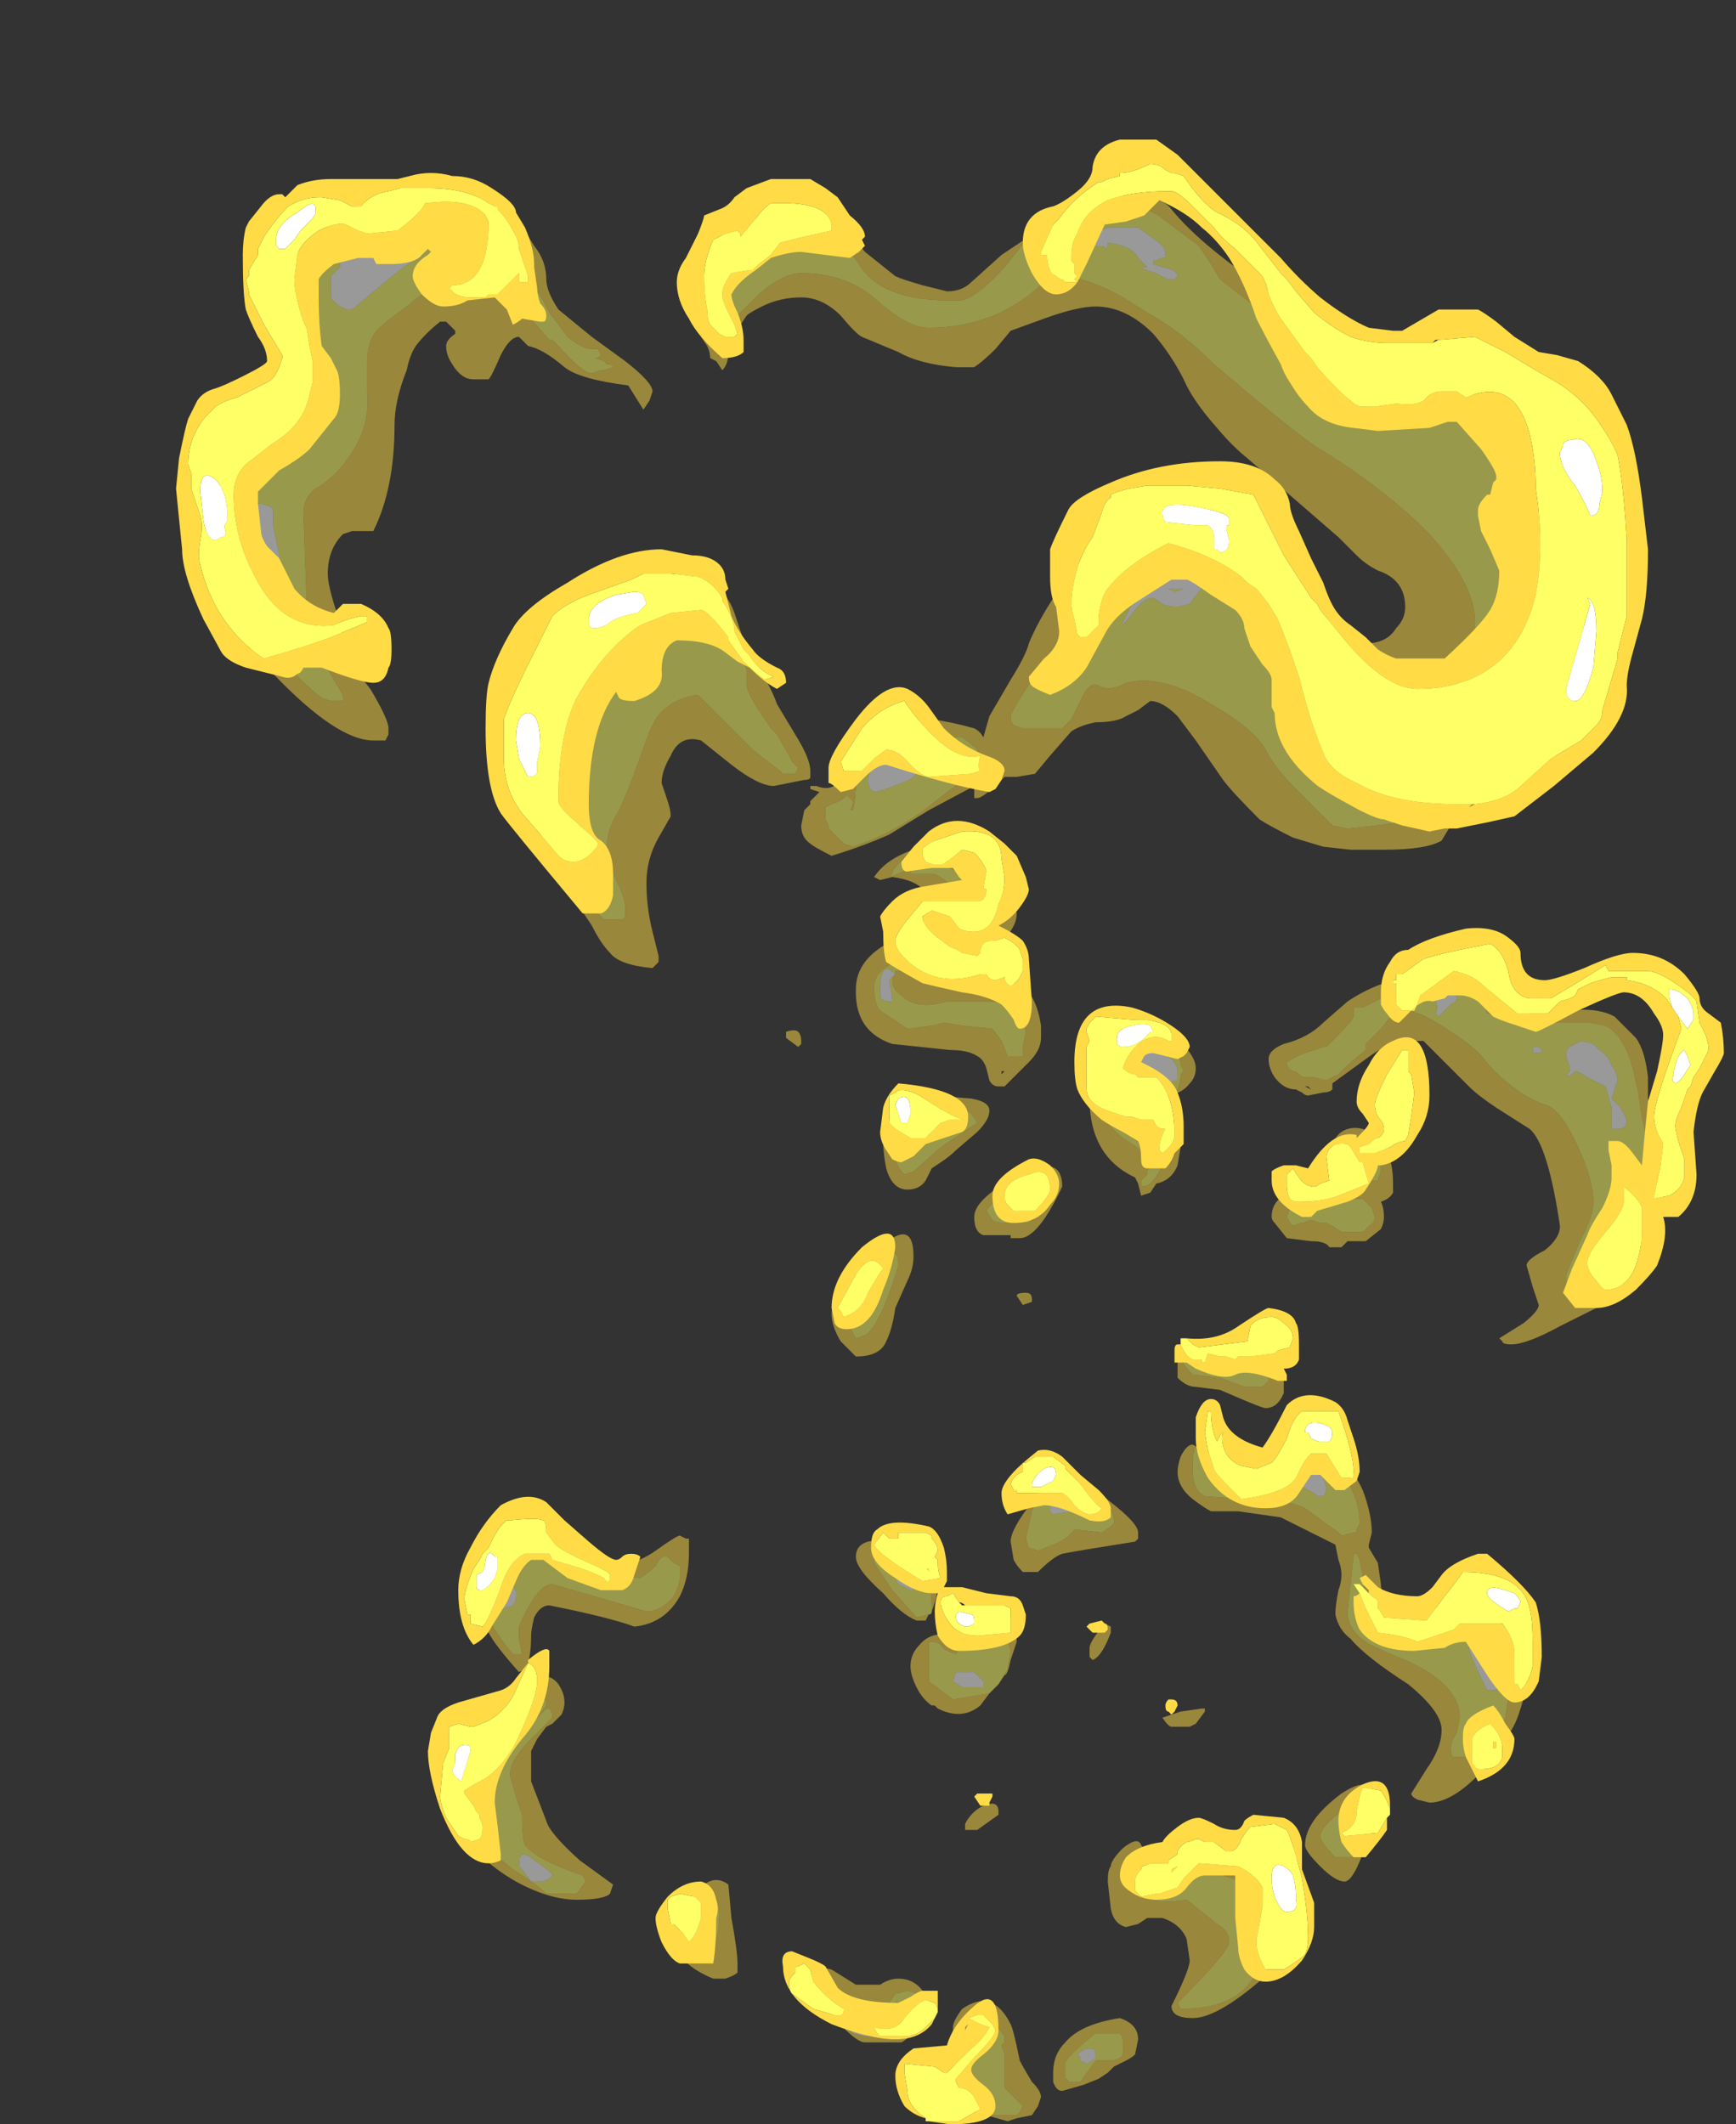 <?xml version="1.0" encoding="UTF-8" standalone="no"?>
<svg xmlns:ffdec="https://www.free-decompiler.com/flash" xmlns:xlink="http://www.w3.org/1999/xlink" ffdec:objectType="frame" height="245.0px" width="200.2px" xmlns="http://www.w3.org/2000/svg">
  <rect width="100%" height="100%" fill="#333333" stroke="none"/>
  <g transform="matrix(1.0, 0.0, 0.0, 1.0, 112.95, 159.1)">
    <use ffdec:characterId="200" height="31.8" transform="matrix(-7.0, 0.0, 0.0, 7.0, 79.55, -137.05)" width="24.15" xlink:href="#shape0"/>
    <use ffdec:characterId="201" height="32.8" transform="matrix(-7.0, 0.0, 0.0, 7.0, 85.85, -143.7)" width="25.5" xlink:href="#shape1"/>
  </g>
  <defs>
    <g id="shape0" transform="matrix(1.0, 0.0, 0.0, 1.0, 11.3, 20.9)">
      <path d="M12.0 -15.75 Q12.2 -15.75 12.25 -15.55 L12.25 -15.3 Q12.25 -14.95 12.2 -14.75 L12.15 -14.6 Q12.1 -14.65 11.95 -14.55 L11.8 -14.3 11.7 -14.3 Q11.6 -14.4 11.6 -14.6 L11.6 -14.9 11.7 -15.4 11.7 -15.65 Q11.75 -15.75 12.0 -15.75 M10.6 -19.65 L10.75 -19.5 10.75 -19.15 Q10.7 -19.05 10.5 -18.95 L10.4 -18.95 9.8 -19.45 9.55 -19.65 9.3 -19.8 Q9.25 -19.8 9.25 -19.85 L9.25 -19.95 9.95 -19.9 Q10.45 -19.8 10.6 -19.75 L10.6 -19.65 M6.4 -12.85 L6.1 -12.85 6.05 -12.95 6.0 -12.95 6.0 -12.85 5.95 -12.9 5.9 -13.0 Q5.6 -13.05 5.35 -13.25 5.2 -13.4 5.2 -13.5 5.2 -13.75 5.35 -13.75 5.45 -13.8 5.85 -13.55 6.1 -13.45 6.25 -13.25 L6.4 -12.95 6.4 -12.85 M6.8 -11.85 L6.9 -11.85 6.9 -11.8 6.85 -11.75 6.9 -11.65 6.9 -11.55 6.95 -11.4 6.9 -10.85 6.85 -10.6 6.8 -10.6 Q6.75 -10.65 6.75 -10.75 L6.7 -10.95 6.7 -11.6 6.75 -11.6 6.75 -11.65 Q6.75 -11.8 6.8 -11.85 M1.45 -11.65 Q1.9 -11.45 1.9 -11.2 1.9 -11.05 1.8 -11.0 L1.6 -11.05 1.35 -11.15 Q1.2 -11.2 1.15 -11.25 L1.0 -11.4 Q1.0 -11.45 1.0 -11.55 1.0 -11.85 1.45 -11.65 M1.5 -7.95 L1.45 -8.0 Q1.7 -8.25 1.7 -7.75 L1.7 -7.6 1.6 -7.55 1.5 -7.55 Q1.5 -7.65 1.55 -7.9 L1.5 -7.95 M1.05 -5.55 Q1.05 -5.65 1.1 -5.65 1.15 -5.65 1.2 -5.6 L1.25 -5.55 Q1.45 -5.4 1.45 -5.25 L1.4 -5.15 1.35 -5.15 1.25 -5.1 Q1.15 -5.1 1.05 -5.3 L1.0 -5.45 1.05 -5.55 M2.0 -2.95 Q2.2 -2.65 2.2 -2.5 L2.2 -2.4 Q2.15 -2.35 2.1 -2.35 2.05 -2.35 2.0 -2.45 L1.9 -2.55 Q1.7 -2.65 1.7 -2.7 L1.85 -2.7 1.75 -2.9 Q1.75 -3.0 1.8 -3.05 1.85 -3.1 2.0 -2.95 M8.0 2.55 L7.9 2.45 7.75 2.4 Q7.7 2.35 7.7 2.25 L7.7 2.2 Q7.7 2.05 7.9 2.1 8.05 2.1 8.1 2.2 L8.1 2.4 Q8.1 2.5 8.05 2.55 L8.0 2.55 M7.1 6.85 Q7.1 6.8 7.4 6.6 7.5 6.5 7.6 6.5 7.65 6.55 7.65 6.65 L7.65 6.7 7.6 6.75 7.45 6.95 7.25 6.95 7.15 6.9 7.1 6.85 M1.3 1.85 L1.4 1.75 Q1.45 1.75 1.45 1.85 1.45 2.0 1.4 2.05 L1.2 2.15 1.15 2.15 1.15 2.1 Q1.15 2.0 1.3 1.85 M0.45 3.5 L0.5 3.65 0.35 3.75 0.0 3.75 0.0 3.65 0.15 3.5 0.45 3.5 M4.7 7.55 Q4.9 7.5 4.9 7.7 L4.7 8.0 Q4.5 8.0 4.5 7.8 4.5 7.6 4.7 7.55 M2.25 9.35 L2.15 9.45 1.95 9.5 1.85 9.5 1.85 9.45 1.8 9.35 1.85 9.3 1.85 9.25 Q1.9 9.2 2.05 9.15 2.3 9.05 2.3 9.25 L2.25 9.35 M-9.4 -14.25 L-9.35 -14.3 Q-9.2 -14.45 -9.2 -14.55 L-9.05 -15.0 Q-8.95 -15.3 -8.7 -15.35 -8.65 -15.15 -8.7 -14.85 L-8.95 -14.4 Q-9.0 -14.3 -9.1 -13.85 L-9.2 -13.4 Q-9.2 -12.95 -8.75 -12.2 L-8.85 -12.2 Q-9.05 -12.2 -9.1 -12.45 L-9.15 -12.75 Q-9.15 -12.85 -9.25 -13.3 L-9.4 -13.3 Q-9.55 -13.3 -9.6 -13.45 L-9.6 -13.6 Q-9.6 -13.95 -9.5 -14.1 L-9.5 -14.2 -9.4 -14.25 M-1.2 -19.95 L-1.45 -19.8 Q-1.5 -19.9 -1.5 -19.95 L-1.45 -20.05 -1.3 -20.0 -1.2 -19.95 M-2.85 -19.55 Q-3.0 -19.45 -3.05 -19.45 L-3.15 -19.45 -3.2 -19.5 Q-3.2 -19.6 -2.95 -19.65 L-2.8 -19.7 -2.8 -19.75 -2.95 -19.8 -3.0 -19.8 -3.0 -19.9 Q-3.0 -19.95 -2.9 -20.05 L-2.55 -20.3 -2.05 -20.3 Q-1.7 -20.2 -1.7 -20.1 L-1.7 -20.05 -1.75 -20.0 -2.0 -20.0 -2.0 -19.95 Q-2.05 -19.95 -2.05 -20.05 -2.45 -20.0 -2.55 -19.8 L-2.7 -19.65 -2.6 -19.65 Q-2.65 -19.6 -2.85 -19.55 M-3.15 -14.35 L-3.3 -14.35 -3.15 -14.3 -3.05 -14.35 -3.15 -14.35 M-3.1 -14.85 L-2.75 -14.7 -2.55 -14.55 Q-2.5 -14.45 -2.5 -14.35 L-2.55 -14.25 -2.45 -14.1 Q-2.35 -13.9 -2.3 -13.8 L-2.3 -13.75 -2.5 -14.0 Q-2.65 -14.2 -2.8 -14.2 L-2.95 -14.1 Q-3.05 -14.05 -3.2 -14.05 L-3.4 -14.1 -3.55 -14.3 Q-3.65 -14.4 -3.65 -14.45 -3.65 -14.6 -3.5 -14.8 -3.3 -15.0 -3.1 -14.85 M-7.3 -7.75 L-7.25 -7.7 -7.45 -7.55 Q-7.5 -7.45 -7.45 -7.35 L-7.5 -7.3 -7.7 -7.5 Q-7.8 -7.55 -7.8 -7.6 -7.8 -7.7 -7.6 -7.75 L-7.3 -7.75 M-9.05 -6.8 Q-9.05 -6.7 -9.1 -6.7 L-9.15 -6.7 Q-9.2 -6.7 -9.2 -6.75 L-9.15 -6.8 -9.05 -6.8 M-9.6 -6.65 L-9.65 -6.5 Q-9.7 -6.4 -9.6 -6.35 -9.65 -6.3 -9.7 -6.35 L-9.75 -6.4 Q-9.8 -6.4 -9.95 -6.3 -10.15 -6.2 -10.25 -6.15 L-10.35 -5.8 -10.35 -5.45 -10.45 -5.45 Q-10.6 -5.45 -10.6 -5.6 L-10.5 -5.8 -10.35 -5.95 -10.45 -6.25 Q-10.45 -6.35 -10.35 -6.5 -10.3 -6.65 -10.15 -6.75 L-10.05 -6.85 -9.85 -6.9 -9.65 -6.8 Q-9.6 -6.75 -9.6 -6.65 M-2.6 -6.6 L-2.6 -6.5 -2.65 -6.4 -2.8 -6.15 -2.95 -6.2 Q-3.1 -6.2 -3.15 -6.25 L-3.2 -6.25 Q-3.2 -6.3 -3.2 -6.4 -3.2 -6.6 -2.9 -6.7 -2.65 -6.8 -2.6 -6.6 M-0.85 -4.45 Q-0.7 -4.55 -0.55 -4.35 L-0.45 -4.3 Q-0.4 -4.2 -0.4 -4.15 L-0.4 -4.05 -0.45 -4.05 Q-0.65 -4.05 -0.75 -4.2 -0.85 -4.3 -0.85 -4.35 L-0.85 -4.45 M-1.1 0.8 L-1.1 0.85 -1.15 0.9 -1.45 0.85 Q-1.6 0.85 -1.6 0.75 L-1.6 0.7 Q-1.6 0.6 -1.5 0.6 L-1.35 0.55 Q-1.1 0.6 -1.1 0.75 L-1.1 0.8 M-5.2 0.3 Q-5.2 0.4 -5.25 0.45 L-5.45 0.55 -5.5 0.6 -5.6 0.6 Q-5.65 0.55 -5.65 0.45 L-5.6 0.3 Q-5.5 0.2 -5.3 0.2 L-5.2 0.3 M-8.0 3.1 Q-8.0 3.2 -8.3 3.8 L-8.45 3.8 -8.5 3.65 -8.55 3.55 Q-8.55 3.4 -8.25 3.05 -8.0 2.7 -8.0 3.1 M-1.75 9.7 Q-1.65 9.7 -1.55 9.8 L-1.6 9.85 -1.6 9.9 -1.7 9.95 Q-1.75 9.95 -1.85 9.85 L-1.85 9.8 Q-1.85 9.7 -1.75 9.7 M-4.3 7.95 Q-4.3 8.2 -4.4 8.25 L-4.5 8.25 -4.55 7.9 -4.55 7.45 -4.5 7.4 -4.45 7.4 Q-4.35 7.45 -4.35 7.6 -4.35 7.65 -4.2 7.65 -4.3 7.75 -4.3 7.95" fill="#ffffff" fill-opacity="0.498" fill-rule="evenodd" stroke="none"/>
      <path d="M12.0 -15.75 Q11.75 -15.75 11.7 -15.65 L11.7 -15.4 11.6 -14.9 11.6 -14.6 Q11.6 -14.4 11.7 -14.3 L11.8 -14.3 11.95 -14.55 Q12.1 -14.65 12.15 -14.6 L12.2 -14.75 Q12.25 -14.95 12.25 -15.3 L12.25 -15.55 Q12.2 -15.75 12.0 -15.75 M12.35 -15.4 Q12.35 -14.65 12.0 -13.9 11.6 -13.1 10.9 -12.55 L10.75 -12.5 10.55 -12.5 10.55 -12.6 10.85 -13.1 Q11.15 -13.65 11.15 -14.15 L11.2 -15.6 Q11.2 -15.85 11.0 -16.0 10.65 -16.2 10.4 -16.6 10.1 -17.05 10.15 -17.6 L10.15 -18.1 Q10.15 -18.4 10.0 -18.6 9.85 -18.75 9.5 -19.0 9.1 -19.35 8.9 -19.35 L8.2 -19.3 7.85 -19.25 7.15 -18.45 7.1 -18.45 7.0 -18.35 Q6.6 -17.9 6.45 -17.9 L6.3 -17.95 6.25 -17.95 6.1 -18.0 Q6.1 -18.05 6.2 -18.05 L6.25 -18.1 6.4 -18.15 6.35 -18.15 6.3 -18.2 6.35 -18.3 6.45 -18.3 Q6.6 -18.3 6.85 -18.5 L7.15 -18.9 7.25 -19.1 8.0 -20.2 Q9.0 -20.4 9.55 -20.2 L10.25 -19.9 Q10.8 -19.8 11.05 -19.5 11.25 -19.3 11.25 -19.0 11.25 -18.9 11.1 -18.55 10.95 -18.2 10.95 -18.15 10.95 -17.95 11.65 -16.85 12.35 -15.8 12.35 -15.4 M-0.75 -20.15 L-0.35 -19.65 Q0.15 -19.1 0.4 -19.1 L0.55 -19.1 Q1.7 -19.1 2.05 -19.7 L2.35 -20.1 Q2.55 -20.3 3.05 -20.3 4.0 -20.3 4.35 -19.75 L4.45 -19.65 4.5 -19.4 4.5 -19.25 Q4.5 -18.95 4.35 -18.8 L4.1 -18.8 3.7 -19.2 Q3.3 -19.55 3.0 -19.55 2.25 -19.55 1.75 -19.1 1.25 -18.65 0.9 -18.65 -0.25 -18.65 -1.05 -19.45 L-1.6 -19.45 Q-1.95 -19.35 -2.3 -19.15 L-2.7 -18.9 Q-3.25 -18.6 -3.8 -18.05 -5.2 -16.85 -5.55 -16.65 -6.6 -16.0 -7.3 -15.3 -8.1 -14.45 -8.1 -13.8 -8.1 -13.55 -7.85 -13.1 -7.55 -12.65 -7.25 -12.5 L-6.65 -12.55 Q-6.25 -12.75 -5.9 -13.1 -5.65 -13.35 -5.25 -13.85 L-4.45 -14.65 Q-3.85 -15.2 -3.65 -15.2 -2.75 -15.2 -2.45 -15.0 L-2.05 -14.5 Q-1.5 -13.95 -1.4 -13.75 -0.45 -12.35 -0.45 -12.25 -0.45 -12.15 -0.5 -12.1 L-0.65 -12.05 -1.3 -12.05 -1.45 -12.2 -1.6 -12.5 Q-1.75 -12.85 -1.9 -12.75 -2.1 -12.65 -2.35 -12.8 -2.95 -12.95 -3.75 -12.45 -4.45 -12.05 -4.65 -11.7 -4.8 -11.4 -5.15 -11.05 L-5.75 -10.45 -6.0 -10.4 Q-7.1 -10.5 -7.55 -10.65 -7.75 -10.7 -7.85 -10.75 L-8.1 -10.95 -8.15 -11.0 Q-8.35 -11.1 -8.7 -11.25 -9.1 -11.85 -9.4 -12.5 -9.6 -12.95 -9.7 -13.3 -9.8 -13.6 -9.8 -13.85 -9.8 -14.05 -9.65 -14.4 L-9.6 -14.45 -9.4 -14.95 -9.25 -15.2 -9.15 -15.4 -8.85 -15.9 -8.25 -16.85 -8.2 -16.95 Q-7.7 -17.55 -6.9 -17.8 -6.0 -18.05 -5.2 -18.5 -4.65 -18.85 -3.9 -19.45 L-3.75 -19.7 -3.55 -20.0 -2.95 -20.45 Q-2.65 -20.7 -2.1 -20.6 L-1.65 -20.5 -1.45 -20.4 -0.95 -20.25 -0.9 -20.25 -0.75 -20.15 M10.6 -19.65 L10.6 -19.75 Q10.45 -19.8 9.95 -19.9 L9.25 -19.95 9.25 -19.85 Q9.25 -19.8 9.3 -19.8 L9.55 -19.65 9.8 -19.45 10.4 -18.95 10.5 -18.95 Q10.7 -19.05 10.75 -19.15 L10.75 -19.5 10.6 -19.65 M6.05 -13.75 Q6.55 -13.45 6.8 -13.2 6.95 -13.05 7.0 -12.9 L7.05 -12.8 7.05 -11.95 Q7.05 -11.85 7.15 -11.55 L7.2 -11.45 7.25 -11.15 Q7.25 -10.95 7.15 -10.65 L7.15 -10.6 7.1 -10.35 6.95 -9.9 Q6.85 -9.6 6.6 -9.3 L6.35 -9.0 6.25 -8.9 5.95 -8.9 5.9 -8.95 5.9 -9.1 Q5.9 -9.25 6.05 -9.55 6.2 -9.9 6.2 -10.1 6.2 -10.4 6.0 -10.7 5.8 -11.15 5.7 -11.45 L5.5 -12.0 5.4 -12.2 Q5.15 -12.55 4.7 -12.6 L3.8 -11.7 3.35 -11.35 3.3 -11.3 3.1 -11.3 3.05 -11.4 3.15 -11.5 3.2 -11.6 3.4 -11.95 3.5 -12.05 3.6 -12.2 Q3.85 -12.55 3.9 -12.75 L3.9 -13.0 4.0 -13.4 4.05 -13.45 4.15 -13.7 4.3 -13.95 4.5 -14.1 Q4.95 -14.35 5.7 -14.0 L6.0 -13.8 6.05 -13.75 M6.8 -11.85 Q6.75 -11.8 6.75 -11.65 L6.75 -11.6 6.7 -11.6 6.7 -10.95 6.75 -10.75 Q6.75 -10.65 6.8 -10.6 L6.85 -10.6 6.9 -10.85 6.95 -11.4 6.9 -11.55 6.9 -11.65 6.85 -11.75 6.9 -11.8 6.9 -11.85 6.8 -11.85 M6.4 -12.85 L6.4 -12.95 6.25 -13.25 Q6.1 -13.45 5.85 -13.55 5.45 -13.8 5.35 -13.75 5.2 -13.75 5.2 -13.5 5.2 -13.4 5.35 -13.25 5.6 -13.05 5.9 -13.0 L5.95 -12.9 6.0 -12.85 6.0 -12.95 6.05 -12.95 6.1 -12.85 6.4 -12.85 M1.4 -11.9 L1.55 -11.85 1.8 -11.7 Q2.1 -11.5 2.1 -11.2 2.1 -10.85 2.15 -10.7 L2.2 -10.7 Q2.15 -10.75 2.15 -10.85 L2.25 -10.95 2.3 -10.9 Q2.35 -10.85 2.5 -10.8 L2.6 -10.75 2.6 -10.55 2.55 -10.45 2.55 -10.4 2.3 -10.15 2.15 -10.1 Q1.55 -10.3 1.05 -10.65 L0.2 -11.3 0.1 -11.3 0.1 -11.35 Q0.05 -11.35 0.05 -11.45 L0.1 -11.5 0.1 -11.7 Q0.2 -11.8 0.35 -11.9 L0.4 -11.9 1.0 -11.95 1.3 -11.9 1.4 -11.9 M1.45 -11.65 Q1.0 -11.85 1.0 -11.55 1.0 -11.45 1.0 -11.4 L1.15 -11.25 Q1.2 -11.2 1.35 -11.15 L1.6 -11.05 1.8 -11.0 Q1.9 -11.05 1.9 -11.2 1.9 -11.45 1.45 -11.65 M1.15 -9.95 L1.25 -9.95 Q1.5 -9.75 1.5 -9.65 L1.55 -9.6 Q1.5 -9.6 1.2 -9.75 L1.2 -9.65 1.0 -9.65 0.8 -9.65 Q0.4 -9.45 0.3 -9.05 L0.3 -8.85 Q0.3 -8.7 0.35 -8.55 L0.45 -8.35 0.95 -8.35 Q1.3 -8.3 1.55 -8.15 1.8 -8.0 1.8 -7.8 1.8 -7.5 1.7 -7.4 L1.25 -7.1 0.85 -7.15 0.65 -7.2 0.35 -7.15 -0.15 -7.1 -0.3 -6.9 -0.4 -6.65 -0.65 -6.65 -0.65 -6.8 -0.7 -7.05 -0.65 -7.25 Q-0.5 -7.4 -0.5 -7.5 L-0.15 -7.55 0.6 -7.55 Q1.1 -7.4 1.35 -7.65 1.5 -7.75 1.5 -7.9 L1.5 -7.95 1.55 -7.9 Q1.5 -7.65 1.5 -7.55 L1.6 -7.55 1.7 -7.6 1.7 -7.75 Q1.7 -8.25 1.45 -8.0 L1.45 -8.05 1.4 -8.05 0.3 -8.1 0.25 -8.2 0.15 -8.25 -0.1 -8.5 Q-0.2 -8.6 -0.25 -8.65 L-0.25 -8.8 Q-0.25 -9.15 0.05 -9.45 L0.35 -9.65 0.55 -9.75 0.6 -9.8 Q0.8 -9.9 1.05 -9.95 L1.15 -9.95 M0.7 -5.75 L0.85 -5.75 1.2 -5.65 1.5 -5.4 Q1.55 -5.35 1.55 -5.2 L1.45 -4.95 Q1.4 -4.8 1.3 -4.7 L1.15 -4.75 0.7 -5.15 0.1 -5.55 Q0.2 -5.75 0.35 -5.8 L0.7 -5.75 M1.05 -5.55 L1.0 -5.45 1.05 -5.3 Q1.15 -5.1 1.25 -5.1 L1.35 -5.15 1.4 -5.15 1.45 -5.25 Q1.45 -5.4 1.25 -5.55 L1.2 -5.6 Q1.15 -5.65 1.1 -5.65 1.05 -5.65 1.05 -5.55 M2.0 -2.95 Q1.85 -3.1 1.8 -3.05 1.75 -3.0 1.75 -2.9 L1.85 -2.7 1.7 -2.7 Q1.7 -2.65 1.9 -2.55 L2.0 -2.45 Q2.05 -2.35 2.1 -2.35 2.15 -2.35 2.2 -2.4 L2.2 -2.5 Q2.2 -2.65 2.0 -2.95 M1.95 -2.05 Q1.7 -2.2 1.4 -3.2 1.4 -3.35 1.45 -3.4 1.7 -3.25 2.0 -3.0 2.25 -2.7 2.25 -2.55 2.25 -2.25 2.1 -2.0 L1.95 -2.05 M6.9 1.4 Q7.1 1.2 7.65 1.3 8.25 1.75 8.25 2.3 8.25 2.45 8.05 2.8 7.85 3.1 7.75 3.2 L7.6 3.2 7.65 2.95 7.65 2.75 Q7.35 2.05 7.1 2.05 L5.55 2.5 Q5.3 2.5 5.1 2.25 5.0 2.05 5.0 1.95 L5.0 1.75 5.1 1.7 5.2 1.6 Q5.3 1.55 5.4 1.75 5.5 1.85 5.65 1.95 5.95 1.9 6.2 1.95 L6.4 1.8 6.7 1.65 6.9 1.4 M8.0 2.55 L8.05 2.55 Q8.1 2.5 8.1 2.4 L8.1 2.2 Q8.05 2.1 7.9 2.1 7.7 2.05 7.7 2.2 L7.7 2.25 Q7.7 2.35 7.75 2.4 L7.9 2.45 8.0 2.55 M6.55 6.95 L6.6 6.85 Q7.35 6.6 7.55 6.35 7.6 6.25 7.6 5.85 L7.7 5.55 7.8 5.2 Q7.8 4.95 7.45 4.6 L7.1 4.25 Q7.1 4.15 7.15 4.1 L7.2 4.1 7.35 4.25 7.2 4.05 7.2 3.95 7.4 4.05 7.4 4.0 7.45 4.0 7.5 4.05 Q7.75 4.2 8.0 4.4 L8.1 4.4 8.2 4.55 Q8.65 5.0 8.65 5.4 8.65 5.9 8.45 6.1 8.35 6.3 8.0 6.55 L7.75 6.75 Q7.35 7.0 7.2 7.15 L6.7 7.15 6.55 6.95 M7.75 4.65 L7.8 4.7 7.75 4.6 7.6 4.5 7.75 4.65 M7.1 6.85 L7.15 6.9 7.25 6.95 7.45 6.95 7.6 6.75 7.65 6.7 7.65 6.65 Q7.65 6.55 7.6 6.5 7.5 6.5 7.4 6.6 7.1 6.8 7.1 6.85 M0.85 2.5 L0.85 2.4 Q0.85 2.2 0.9 1.95 1.0 1.65 1.15 1.55 L1.7 1.55 1.7 1.5 1.8 1.55 1.8 1.7 1.5 2.15 1.1 2.6 0.9 2.55 Q0.85 2.55 0.85 2.5 M1.3 1.85 Q1.15 2.0 1.15 2.1 L1.15 2.15 1.2 2.15 1.4 2.05 Q1.45 2.0 1.45 1.85 1.45 1.75 1.4 1.75 L1.3 1.85 M-0.25 3.7 L-0.4 3.45 -0.45 3.15 -0.4 2.95 Q-0.35 2.85 -0.25 2.8 L-0.2 2.8 -0.2 2.75 0.0 2.75 0.2 3.05 Q0.4 3.1 0.45 3.2 0.65 3.15 0.7 3.05 0.75 3.0 0.9 3.0 L0.9 3.65 0.5 3.95 -0.1 3.85 -0.25 3.7 M0.45 3.5 L0.15 3.5 0.0 3.65 0.0 3.75 0.35 3.75 0.5 3.65 0.45 3.5 M4.85 7.4 L4.9 7.5 4.95 7.7 4.85 7.9 Q4.75 8.05 4.75 8.15 4.55 8.15 4.4 7.9 4.35 7.75 4.35 7.5 4.35 7.25 4.45 7.2 L4.65 7.2 Q4.8 7.25 4.85 7.4 M4.7 7.55 Q4.5 7.6 4.5 7.8 4.5 8.0 4.7 8.0 L4.9 7.7 Q4.9 7.5 4.7 7.55 M1.85 9.5 L1.8 9.5 Q1.45 9.5 1.25 9.3 1.1 9.2 1.1 9.1 L1.1 8.8 1.25 8.75 1.45 8.8 1.55 8.95 1.6 9.0 1.45 8.95 1.4 8.9 Q1.45 9.0 1.8 9.2 L1.85 9.2 2.1 9.0 2.15 8.95 2.35 8.85 2.6 8.5 2.65 8.55 2.7 8.7 2.7 8.85 2.6 9.0 2.25 9.35 2.3 9.25 Q2.3 9.05 2.05 9.15 1.9 9.2 1.85 9.25 L1.85 9.3 1.8 9.35 1.85 9.45 1.85 9.5 M-0.05 10.8 L-0.55 10.8 -0.6 10.75 -0.65 10.65 -0.35 10.35 -0.35 9.8 -0.3 9.65 -0.35 9.6 -0.35 9.5 -0.2 9.3 -0.1 9.3 Q0.05 9.15 0.25 9.2 L0.25 10.25 0.0 10.8 -0.05 10.8 M-9.4 -14.25 L-9.5 -14.2 -9.5 -14.1 Q-9.6 -13.95 -9.6 -13.6 L-9.6 -13.45 Q-9.55 -13.3 -9.4 -13.3 L-9.25 -13.3 Q-9.15 -12.85 -9.15 -12.75 L-9.1 -12.45 Q-9.05 -12.2 -8.85 -12.2 L-8.75 -12.2 Q-9.2 -12.95 -9.2 -13.4 L-9.1 -13.85 Q-9.0 -14.3 -8.95 -14.4 L-8.7 -14.85 Q-8.65 -15.15 -8.7 -15.35 -8.95 -15.3 -9.05 -15.0 L-9.2 -14.55 Q-9.2 -14.45 -9.35 -14.3 L-9.4 -14.25 M-3.1 -14.85 Q-3.3 -15.0 -3.5 -14.8 -3.65 -14.6 -3.65 -14.45 -3.65 -14.4 -3.55 -14.3 L-3.4 -14.1 -3.2 -14.05 Q-3.05 -14.05 -2.95 -14.1 L-2.8 -14.2 Q-2.65 -14.2 -2.5 -14.0 L-2.3 -13.75 -2.3 -13.8 Q-2.35 -13.9 -2.45 -14.1 L-2.55 -14.25 -2.5 -14.35 Q-2.5 -14.45 -2.55 -14.55 L-2.75 -14.7 -3.1 -14.85 M-3.15 -14.35 L-3.05 -14.35 -3.15 -14.3 -3.3 -14.35 -3.15 -14.35 M-2.85 -19.55 Q-2.65 -19.6 -2.6 -19.65 L-2.7 -19.65 -2.55 -19.8 Q-2.45 -20.0 -2.05 -20.05 -2.05 -19.95 -2.0 -19.95 L-2.0 -20.0 -1.75 -20.0 -1.7 -20.05 -1.7 -20.1 Q-1.7 -20.2 -2.05 -20.3 L-2.55 -20.3 -2.9 -20.05 Q-3.0 -19.95 -3.0 -19.9 L-3.0 -19.8 -2.95 -19.8 -2.8 -19.75 -2.8 -19.7 -2.95 -19.65 Q-3.2 -19.6 -3.2 -19.5 L-3.15 -19.45 -3.05 -19.45 Q-3.0 -19.45 -2.85 -19.55 M-1.2 -19.95 L-1.3 -20.0 -1.45 -20.05 -1.5 -19.95 Q-1.5 -19.9 -1.45 -19.8 L-1.2 -19.95 M-5.3 -6.7 Q-5.15 -6.65 -5.0 -6.55 -5.0 -6.45 -5.1 -6.4 -5.15 -6.4 -5.2 -6.35 -5.25 -6.3 -5.3 -6.3 L-5.45 -6.3 -5.65 -6.25 -5.85 -6.35 -6.0 -6.5 -6.3 -6.75 -6.3 -6.85 -6.55 -7.1 -6.75 -7.35 -6.95 -7.4 Q-7.2 -7.4 -7.7 -7.05 -8.1 -6.8 -8.25 -6.6 -8.4 -6.4 -8.65 -6.2 -8.95 -5.95 -9.25 -5.85 -9.5 -5.8 -9.8 -5.15 -10.05 -4.6 -10.05 -4.25 -10.05 -4.0 -9.85 -3.65 L-9.6 -3.05 -9.6 -2.7 -9.75 -2.65 Q-9.95 -2.65 -10.15 -2.8 L-10.45 -3.1 -10.85 -3.55 -11.0 -4.0 Q-11.1 -4.35 -11.1 -4.5 L-11.1 -4.55 Q-11.1 -4.75 -11.05 -4.95 L-11.0 -5.15 -10.95 -5.25 Q-10.85 -5.55 -10.8 -6.0 L-10.7 -6.45 Q-10.55 -7.0 -10.25 -7.15 L-10.0 -7.2 -9.4 -7.2 -8.9 -7.25 -8.75 -7.3 -8.3 -7.35 Q-8.2 -7.7 -8.1 -7.8 -7.95 -7.9 -7.6 -7.9 L-6.8 -7.8 -6.55 -7.6 -6.25 -7.45 -6.1 -7.45 -6.1 -7.3 Q-6.1 -7.25 -5.75 -6.9 L-5.65 -6.8 -5.6 -6.8 -5.45 -6.75 -5.3 -6.7 M-7.3 -7.75 L-7.6 -7.75 Q-7.8 -7.7 -7.8 -7.6 -7.8 -7.55 -7.7 -7.5 L-7.5 -7.3 -7.45 -7.35 Q-7.5 -7.45 -7.45 -7.55 L-7.25 -7.7 -7.3 -7.75 M-6.45 -5.35 L-6.05 -5.3 -6.0 -5.3 -6.0 -5.15 Q-6.0 -5.1 -6.05 -4.95 L-6.1 -4.9 -6.1 -4.85 -6.25 -4.6 -6.5 -4.6 -6.55 -4.75 -6.55 -4.95 Q-6.55 -5.25 -6.45 -5.35 M-5.65 -3.9 L-5.75 -3.85 -5.9 -3.75 -6.25 -3.75 -6.35 -3.85 Q-6.45 -3.9 -6.45 -4.0 L-6.4 -4.15 -6.25 -4.3 -5.7 -4.3 -5.55 -4.25 -5.25 -4.25 -5.1 -4.3 -4.95 -4.3 -5.05 -4.15 -5.0 -4.0 Q-5.05 -3.9 -5.1 -3.85 -5.2 -3.9 -5.25 -3.9 L-5.4 -3.95 -5.55 -3.9 -5.65 -3.9 M-9.6 -6.65 Q-9.6 -6.75 -9.65 -6.8 L-9.85 -6.9 -10.05 -6.85 -10.15 -6.75 Q-10.3 -6.65 -10.35 -6.5 -10.45 -6.35 -10.45 -6.25 L-10.35 -5.95 -10.5 -5.8 -10.6 -5.6 Q-10.6 -5.45 -10.45 -5.45 L-10.35 -5.45 -10.35 -5.8 -10.25 -6.15 Q-10.15 -6.2 -9.95 -6.3 -9.8 -6.4 -9.75 -6.4 L-9.7 -6.35 Q-9.65 -6.3 -9.6 -6.35 -9.7 -6.4 -9.65 -6.5 L-9.6 -6.65 M-9.05 -6.8 L-9.15 -6.8 -9.2 -6.75 Q-9.2 -6.7 -9.15 -6.7 L-9.1 -6.7 Q-9.05 -6.7 -9.05 -6.8 M-2.35 -6.8 Q-2.2 -6.7 -2.1 -6.5 -1.95 -6.3 -1.9 -6.0 L-1.9 -5.9 Q-1.9 -5.8 -1.95 -5.7 -2.05 -5.5 -2.3 -5.3 L-2.6 -5.1 -2.75 -4.9 -2.7 -4.75 -2.7 -4.7 -2.6 -4.6 -2.6 -4.5 Q-2.7 -4.5 -2.75 -4.55 -2.85 -4.65 -2.9 -4.75 -3.0 -4.95 -3.0 -5.1 -3.0 -5.25 -2.7 -5.45 L-2.15 -5.8 -2.1 -5.85 -2.1 -5.95 Q-2.1 -6.05 -2.25 -6.15 -2.4 -6.3 -2.55 -6.3 -2.6 -6.3 -2.65 -6.25 L-2.75 -6.1 -2.8 -6.0 -3.15 -6.05 -3.2 -6.1 Q-3.25 -6.2 -3.25 -6.35 L-3.3 -6.4 -3.25 -6.5 Q-3.25 -6.7 -3.05 -6.9 L-2.95 -6.9 Q-2.6 -6.95 -2.4 -6.8 L-2.35 -6.8 M-2.6 -6.6 Q-2.65 -6.8 -2.9 -6.7 -3.2 -6.6 -3.2 -6.4 -3.2 -6.3 -3.2 -6.25 L-3.15 -6.25 Q-3.1 -6.2 -2.95 -6.2 L-2.8 -6.15 -2.65 -6.4 -2.6 -6.5 -2.6 -6.6 M-0.85 -4.45 L-0.85 -4.35 Q-0.85 -4.3 -0.75 -4.2 -0.65 -4.05 -0.45 -4.05 L-0.4 -4.05 -0.4 -4.15 Q-0.4 -4.2 -0.45 -4.3 L-0.55 -4.35 Q-0.7 -4.55 -0.85 -4.45 M-1.0 -4.15 Q-1.1 -4.3 -1.1 -4.35 -1.1 -4.75 -0.65 -4.55 -0.2 -4.35 -0.05 -4.1 L-0.15 -3.95 Q-0.2 -3.9 -0.4 -3.9 L-0.75 -3.9 -1.0 -4.15 M-4.45 -1.2 L-4.5 -1.2 -4.6 -1.2 -4.7 -1.3 -4.7 -1.5 Q-4.7 -1.95 -4.4 -1.8 L-4.15 -1.65 -4.0 -1.65 -4.0 -1.6 -3.85 -1.6 Q-3.55 -1.6 -3.45 -1.65 L-3.35 -1.8 -3.3 -1.6 Q-3.3 -1.55 -3.45 -1.4 L-3.9 -1.35 -4.3 -1.2 -4.45 -1.2 M-3.45 -0.25 Q-3.5 -0.2 -3.45 -0.05 L-3.45 0.2 Q-3.45 0.5 -3.65 0.6 L-4.3 0.65 Q-5.0 0.65 -5.3 0.8 L-5.85 1.2 -5.9 1.25 -6.1 1.2 -6.15 1.2 -6.15 1.15 -6.2 1.05 Q-6.2 0.75 -6.05 0.45 -5.9 0.05 -5.55 0.05 -5.15 0.05 -4.95 0.15 -4.65 0.3 -4.3 0.35 -3.95 0.3 -3.7 0.05 L-3.45 -0.25 M-0.8 0.85 L-0.7 1.3 -0.75 1.45 -0.9 1.5 -1.15 1.4 Q-1.4 1.3 -1.5 1.15 L-1.95 1.2 Q-2.2 1.05 -2.15 1.0 -2.15 0.8 -1.9 0.65 -1.8 0.6 -1.4 0.35 L-1.2 0.4 Q-0.9 0.55 -0.8 0.85 M-1.1 0.8 L-1.1 0.75 Q-1.1 0.6 -1.35 0.55 L-1.5 0.6 Q-1.6 0.6 -1.6 0.7 L-1.6 0.75 Q-1.6 0.85 -1.45 0.85 L-1.15 0.9 -1.1 0.85 -1.1 0.8 M-3.65 0.2 L-4.25 0.5 Q-4.15 0.5 -3.95 0.4 -3.7 0.3 -3.65 0.2 M-5.2 0.3 L-5.3 0.2 Q-5.5 0.2 -5.6 0.3 L-5.65 0.45 Q-5.65 0.55 -5.6 0.6 L-5.5 0.6 -5.45 0.55 -5.25 0.45 Q-5.2 0.4 -5.2 0.3 M-2.3 6.7 Q-2.3 6.95 -2.5 7.1 -2.75 7.35 -3.35 7.25 L-3.85 7.65 Q-4.05 7.75 -4.05 7.95 -4.05 8.1 -3.2 8.95 L-3.25 9.05 Q-4.2 9.05 -4.5 8.45 -4.65 8.15 -4.65 7.45 -4.65 7.2 -4.3 7.0 -3.8 6.7 -2.8 6.75 L-2.55 6.75 Q-2.55 6.5 -2.45 6.45 L-2.35 6.55 Q-2.3 6.6 -2.3 6.7 M-7.15 2.8 Q-6.85 2.75 -6.65 2.7 -6.3 2.55 -6.3 2.3 L-6.25 1.9 -6.2 1.65 -6.15 1.55 -6.1 1.55 -6.1 1.6 -6.0 2.5 Q-6.0 2.8 -6.3 3.0 -6.45 3.1 -6.95 3.3 -7.85 3.7 -7.85 4.25 L-7.8 4.5 Q-7.7 4.65 -7.7 4.75 -7.7 4.9 -7.75 4.9 L-8.1 4.9 -8.35 4.6 Q-8.55 4.4 -8.6 4.25 L-8.65 3.9 -8.7 3.6 Q-8.7 3.4 -8.6 3.2 -8.45 2.85 -8.2 2.8 L-7.75 2.8 -7.15 2.8 M-8.0 3.1 Q-8.0 2.7 -8.25 3.05 -8.55 3.4 -8.55 3.55 L-8.5 3.65 -8.45 3.8 -8.3 3.8 Q-8.0 3.2 -8.0 3.1 M-5.95 5.75 Q-5.55 6.05 -5.55 6.2 -5.55 6.3 -5.8 6.55 L-6.1 6.55 -6.3 6.15 -6.35 5.85 Q-6.35 5.5 -5.95 5.75 M-1.75 9.7 Q-1.85 9.7 -1.85 9.8 L-1.85 9.85 Q-1.75 9.95 -1.7 9.95 L-1.6 9.9 -1.6 9.85 -1.55 9.8 Q-1.65 9.7 -1.75 9.7 M-2.2 9.45 L-1.85 9.45 Q-1.35 9.85 -1.35 9.95 L-1.35 10.2 Q-1.4 10.2 -1.4 10.25 L-1.6 10.25 -1.85 9.9 -2.05 9.9 Q-2.25 9.9 -2.3 9.8 L-2.3 9.6 Q-2.3 9.5 -2.25 9.45 L-2.2 9.45 M-4.3 7.95 Q-4.3 7.75 -4.2 7.65 -4.35 7.65 -4.35 7.6 -4.35 7.45 -4.45 7.4 L-4.5 7.4 -4.55 7.45 -4.55 7.9 -4.5 8.25 -4.4 8.25 Q-4.3 8.2 -4.3 7.95" fill="#ffff66" fill-opacity="0.498" fill-rule="evenodd" stroke="none"/>
      <path d="M11.65 -19.1 Q11.65 -18.95 11.45 -18.6 11.3 -18.25 11.3 -18.05 11.3 -17.8 11.4 -17.65 L11.75 -17.3 12.35 -16.6 12.65 -15.85 12.85 -15.1 Q12.85 -14.15 11.7 -12.95 10.65 -11.85 10.05 -11.85 L9.85 -11.85 9.8 -11.95 9.8 -12.05 Q9.8 -12.2 10.1 -12.7 10.5 -13.2 10.5 -13.35 L10.65 -13.95 Q10.8 -14.4 10.8 -14.6 10.8 -15.0 10.55 -15.25 L10.4 -15.3 10.05 -15.3 Q9.7 -16.0 9.7 -17.05 9.7 -17.45 9.5 -17.95 9.45 -18.2 9.35 -18.35 9.2 -18.55 8.95 -18.75 L8.85 -18.75 8.7 -18.6 8.7 -18.55 Q8.85 -18.45 8.85 -18.35 8.85 -18.2 8.75 -18.05 8.6 -17.8 8.4 -17.8 L8.15 -17.8 Q8.1 -17.85 7.95 -18.2 7.8 -18.5 7.65 -18.5 L7.5 -18.35 Q7.25 -18.3 6.9 -18.0 6.65 -17.8 5.85 -17.7 L5.6 -17.3 5.5 -17.45 5.45 -17.6 Q5.45 -17.75 5.9 -18.1 L6.45 -18.5 7.0 -18.95 Q7.2 -19.25 7.2 -19.45 7.2 -19.75 7.4 -20.0 L7.65 -20.4 Q7.7 -20.6 8.15 -20.8 L9.8 -20.8 Q10.2 -20.8 10.7 -20.4 L11.2 -19.95 11.45 -19.8 Q11.6 -19.7 11.6 -19.55 L11.65 -19.1 M-9.65 -14.4 Q-9.8 -14.05 -9.8 -13.85 -9.8 -13.6 -9.7 -13.3 -9.6 -12.95 -9.4 -12.5 -9.1 -11.85 -8.7 -11.25 -8.35 -11.1 -8.15 -11.0 L-8.1 -10.95 -7.85 -10.75 Q-7.75 -10.7 -7.55 -10.65 -7.1 -10.5 -6.0 -10.4 L-5.75 -10.45 -5.15 -11.05 Q-4.8 -11.4 -4.65 -11.7 -4.45 -12.05 -3.75 -12.45 -2.95 -12.95 -2.35 -12.8 -2.1 -12.65 -1.9 -12.75 -1.75 -12.85 -1.6 -12.5 L-1.45 -12.2 -1.3 -12.05 -0.65 -12.05 -0.5 -12.1 Q-0.45 -12.15 -0.45 -12.25 -0.45 -12.35 -1.4 -13.75 -1.5 -13.95 -2.05 -14.5 L-2.45 -15.0 Q-2.75 -15.2 -3.65 -15.2 -3.85 -15.2 -4.45 -14.65 L-5.25 -13.85 Q-5.65 -13.35 -5.9 -13.1 -6.25 -12.75 -6.65 -12.55 L-7.25 -12.5 Q-7.55 -12.65 -7.85 -13.1 -8.1 -13.55 -8.1 -13.8 -8.1 -14.45 -7.3 -15.3 -6.6 -16.0 -5.55 -16.65 -5.2 -16.85 -3.8 -18.05 -3.25 -18.6 -2.7 -18.9 L-2.3 -19.15 Q-1.95 -19.35 -1.6 -19.45 L-1.05 -19.45 Q-0.25 -18.65 0.9 -18.65 1.25 -18.65 1.75 -19.1 2.25 -19.55 3.0 -19.55 3.3 -19.55 3.7 -19.2 L4.1 -18.8 4.35 -18.8 Q4.5 -18.95 4.5 -19.25 L4.5 -19.4 4.45 -19.65 4.35 -19.75 Q4.0 -20.3 3.05 -20.3 2.55 -20.3 2.35 -20.1 L2.05 -19.7 Q1.7 -19.1 0.55 -19.1 L0.4 -19.1 Q0.15 -19.1 -0.35 -19.65 L-0.75 -20.15 -0.3 -19.85 0.2 -19.4 Q0.35 -19.25 0.6 -19.25 L1.0 -19.35 Q1.35 -19.45 1.45 -19.5 L1.95 -19.9 Q2.05 -20.0 2.15 -20.3 2.35 -20.55 3.0 -20.55 L3.75 -20.45 Q4.2 -20.35 4.3 -20.2 L4.5 -19.75 Q4.65 -19.4 4.65 -18.85 L4.65 -18.5 4.55 -18.35 Q4.5 -18.25 4.5 -18.15 L4.4 -18.1 4.3 -17.95 Q4.2 -18.05 4.2 -18.25 L4.1 -18.55 3.9 -18.85 Q3.85 -18.9 3.65 -19.0 3.35 -19.15 3.0 -19.15 2.65 -19.15 2.35 -18.85 2.1 -18.55 2.0 -18.5 L1.4 -18.25 Q1.05 -18.05 0.45 -18.0 L0.15 -18.0 Q0.0 -18.1 -0.2 -18.3 L-0.45 -18.6 -1.0 -18.8 Q-1.55 -19.0 -1.85 -19.0 -2.35 -19.0 -2.8 -18.55 -3.1 -18.2 -3.3 -17.8 -3.45 -17.45 -3.85 -17.0 -4.1 -16.7 -4.35 -16.5 L-5.85 -15.2 -6.15 -14.9 Q-6.3 -14.75 -6.5 -14.65 -6.95 -14.5 -6.95 -14.05 -6.95 -13.85 -6.8 -13.7 -6.65 -13.45 -6.3 -13.45 -6.0 -13.45 -5.5 -14.05 -5.15 -14.45 -4.8 -14.7 -4.25 -15.1 -3.8 -15.6 -3.5 -15.85 -3.0 -15.85 -2.7 -15.85 -2.1 -15.3 L-1.5 -14.7 Q-0.95 -13.95 -0.75 -13.45 -0.7 -13.25 -0.45 -12.85 L-0.1 -12.25 0.0 -11.9 Q0.05 -12.0 0.15 -12.05 0.5 -12.15 0.85 -12.2 1.3 -12.2 1.6 -12.0 L1.9 -11.85 Q2.05 -11.75 2.2 -11.5 L2.2 -11.45 2.35 -11.2 Q2.5 -11.0 2.75 -11.1 L2.85 -11.1 2.85 -11.05 2.7 -11.0 2.85 -10.85 2.85 -10.8 2.95 -10.7 3.0 -10.45 Q3.0 -10.25 2.85 -10.15 2.8 -10.1 2.5 -9.95 2.0 -10.1 1.55 -10.3 L0.9 -10.7 0.15 -11.1 0.15 -10.9 0.1 -10.9 Q0.0 -10.9 -0.35 -11.25 L-0.55 -11.25 -0.85 -11.3 -1.1 -11.6 -1.45 -12.0 Q-1.6 -12.1 -1.85 -12.15 -2.2 -12.15 -2.35 -12.25 L-2.55 -12.35 -2.75 -12.5 Q-2.95 -12.5 -3.2 -12.25 L-3.5 -11.85 -3.95 -11.2 Q-4.1 -11.0 -4.55 -10.55 -4.7 -10.45 -5.1 -10.25 L-5.6 -10.1 -6.05 -10.05 -6.6 -10.05 Q-7.3 -10.05 -7.55 -10.2 L-7.7 -10.45 Q-7.95 -10.7 -8.2 -10.75 L-8.7 -10.85 Q-9.0 -10.95 -9.2 -11.2 L-9.55 -11.8 Q-9.65 -12.0 -9.7 -12.25 L-9.8 -12.8 -9.9 -13.8 Q-9.9 -14.4 -9.55 -15.0 L-8.65 -16.35 -8.5 -16.6 Q-8.35 -16.8 -8.4 -16.95 -8.4 -17.25 -8.35 -17.35 -8.3 -17.5 -8.05 -17.55 -7.5 -17.8 -6.15 -18.45 -5.3 -18.85 -4.5 -19.4 -3.55 -20.05 -3.1 -20.6 -3.0 -20.75 -2.7 -20.8 L-1.8 -20.85 -1.45 -20.6 -1.1 -20.3 -0.95 -20.25 -1.45 -20.4 -1.65 -20.5 -2.1 -20.6 Q-2.65 -20.7 -2.95 -20.45 L-3.55 -20.0 -3.75 -19.7 -3.9 -19.45 Q-4.65 -18.85 -5.2 -18.5 -6.0 -18.05 -6.9 -17.8 -7.7 -17.55 -8.2 -16.95 L-8.25 -16.85 -8.85 -15.9 -9.15 -15.4 -9.25 -15.2 -9.4 -14.95 -9.6 -14.45 -9.65 -14.4 M12.35 -15.4 Q12.35 -15.8 11.65 -16.85 10.95 -17.95 10.95 -18.15 10.95 -18.2 11.1 -18.55 11.25 -18.9 11.25 -19.0 11.25 -19.3 11.05 -19.5 10.8 -19.8 10.25 -19.9 L9.55 -20.2 Q9.0 -20.4 8.0 -20.2 L7.25 -19.1 7.15 -18.9 6.85 -18.5 Q6.6 -18.3 6.45 -18.3 L6.35 -18.3 6.3 -18.2 6.35 -18.15 6.4 -18.15 6.25 -18.1 6.2 -18.05 Q6.1 -18.05 6.1 -18.0 L6.25 -17.95 6.3 -17.95 6.45 -17.9 Q6.6 -17.9 7.0 -18.35 L7.1 -18.45 7.15 -18.45 7.85 -19.25 8.2 -19.3 8.9 -19.35 Q9.1 -19.35 9.5 -19.0 9.85 -18.75 10.0 -18.6 10.15 -18.4 10.15 -18.1 L10.15 -17.6 Q10.1 -17.05 10.4 -16.6 10.65 -16.2 11.0 -16.0 11.2 -15.85 11.2 -15.6 L11.15 -14.15 Q11.15 -13.65 10.85 -13.1 L10.55 -12.6 10.55 -12.5 10.75 -12.5 10.9 -12.55 Q11.6 -13.1 12.0 -13.9 12.35 -14.65 12.35 -15.4 M5.4 -14.45 Q5.75 -14.3 6.15 -14.0 6.65 -13.85 7.0 -13.5 7.1 -13.6 7.1 -13.35 L7.15 -13.35 Q7.35 -13.05 7.3 -12.7 L7.25 -12.35 Q7.25 -12.15 7.25 -12.0 L7.4 -11.7 Q7.5 -11.45 7.5 -11.35 7.5 -11.05 7.35 -10.45 7.15 -9.9 7.0 -9.65 L6.75 -9.25 6.45 -8.8 Q6.3 -8.5 6.15 -8.35 6.0 -8.15 5.45 -8.1 L5.35 -8.2 5.35 -8.3 5.45 -8.7 Q5.55 -9.1 5.55 -9.5 5.55 -9.9 5.35 -10.25 L5.15 -10.6 Q5.15 -10.7 5.2 -10.85 L5.3 -11.15 Q5.3 -11.35 5.15 -11.6 5.0 -11.95 4.65 -11.85 L4.15 -11.45 Q3.7 -11.1 3.45 -11.1 L2.95 -11.2 Q2.85 -11.2 2.85 -11.25 L2.85 -11.35 Q2.85 -11.55 3.1 -11.95 L3.4 -12.45 Q3.5 -12.75 3.95 -13.5 L4.1 -13.95 Q4.2 -14.25 4.5 -14.5 4.85 -14.75 5.4 -14.45 M6.05 -13.75 L6.0 -13.8 5.7 -14.0 Q4.95 -14.35 4.5 -14.1 L4.3 -13.95 4.15 -13.7 4.05 -13.45 4.0 -13.4 3.9 -13.0 3.9 -12.75 Q3.85 -12.55 3.6 -12.2 L3.5 -12.05 3.4 -11.95 3.2 -11.6 3.15 -11.5 3.05 -11.4 3.1 -11.3 3.3 -11.3 3.35 -11.35 3.8 -11.7 4.7 -12.6 Q5.15 -12.55 5.4 -12.2 L5.5 -12.0 5.7 -11.45 Q5.8 -11.15 6.0 -10.7 6.2 -10.4 6.2 -10.1 6.2 -9.9 6.05 -9.55 5.9 -9.25 5.9 -9.1 L5.9 -8.95 5.95 -8.9 6.25 -8.9 6.35 -9.0 6.6 -9.3 Q6.85 -9.6 6.95 -9.9 L7.1 -10.35 7.15 -10.6 7.15 -10.65 Q7.25 -10.95 7.25 -11.15 L7.2 -11.45 7.15 -11.55 Q7.05 -11.85 7.05 -11.95 L7.05 -12.8 7.0 -12.9 Q6.95 -13.05 6.8 -13.2 6.55 -13.45 6.05 -13.75 M1.4 -11.9 L1.3 -11.9 1.0 -11.95 0.4 -11.9 0.35 -11.9 Q0.2 -11.8 0.1 -11.7 L0.1 -11.5 0.05 -11.45 Q0.05 -11.35 0.1 -11.35 L0.1 -11.3 0.2 -11.3 1.05 -10.65 Q1.55 -10.3 2.15 -10.1 L2.3 -10.15 2.55 -10.4 2.55 -10.45 2.6 -10.55 2.6 -10.75 2.5 -10.8 Q2.35 -10.85 2.3 -10.9 L2.25 -10.95 2.15 -10.85 Q2.15 -10.75 2.2 -10.7 L2.15 -10.7 Q2.1 -10.85 2.1 -11.2 2.1 -11.5 1.8 -11.7 L1.55 -11.85 1.4 -11.9 M1.7 -9.55 L1.5 -9.6 Q1.1 -9.55 0.95 -9.35 0.9 -9.2 0.9 -9.0 0.9 -8.85 1.5 -8.55 2.1 -8.25 2.1 -7.75 L2.1 -7.7 Q2.1 -7.05 1.5 -6.85 L0.55 -6.75 Q0.25 -6.75 0.1 -6.65 0.0 -6.6 -0.05 -6.45 L-0.1 -6.25 Q-0.15 -6.15 -0.25 -6.15 L-0.35 -6.15 -0.75 -6.55 Q-0.95 -6.75 -0.95 -6.95 L-0.95 -7.15 Q-0.9 -7.5 -0.75 -7.7 -0.65 -7.8 -0.4 -7.9 L-0.25 -8.0 0.05 -8.15 0.1 -8.15 -0.25 -8.5 Q-0.55 -8.75 -0.55 -9.0 -0.55 -9.25 -0.35 -9.4 L-0.15 -9.6 Q0.0 -9.8 0.35 -10.0 0.9 -10.35 1.0 -10.1 L1.15 -10.05 Q1.6 -9.9 1.8 -9.6 L1.7 -9.55 M1.0 -9.65 L1.2 -9.65 1.2 -9.75 Q1.5 -9.6 1.55 -9.6 L1.5 -9.65 Q1.5 -9.75 1.25 -9.95 L1.15 -9.95 1.05 -9.95 Q0.8 -9.9 0.6 -9.8 L0.55 -9.75 0.35 -9.65 0.05 -9.45 Q-0.25 -9.15 -0.25 -8.8 L-0.25 -8.65 Q-0.2 -8.6 -0.1 -8.5 L0.15 -8.25 0.25 -8.2 0.3 -8.1 1.4 -8.05 1.45 -8.05 1.45 -8.0 1.5 -7.95 1.5 -7.9 Q1.5 -7.75 1.35 -7.65 1.1 -7.4 0.6 -7.55 L-0.15 -7.55 -0.5 -7.5 Q-0.5 -7.4 -0.65 -7.25 L-0.7 -7.05 -0.65 -6.8 -0.65 -6.65 -0.4 -6.65 -0.3 -6.9 -0.15 -7.1 0.35 -7.15 0.65 -7.2 0.85 -7.15 1.25 -7.1 1.7 -7.4 Q1.8 -7.5 1.8 -7.8 1.8 -8.0 1.55 -8.15 1.3 -8.3 0.95 -8.35 L0.45 -8.35 0.35 -8.55 Q0.3 -8.7 0.3 -8.85 L0.3 -9.05 Q0.4 -9.45 0.8 -9.65 L1.0 -9.65 M3.25 -6.95 L3.05 -6.8 3.0 -6.85 3.0 -6.9 Q3.0 -7.0 3.05 -7.05 3.1 -7.1 3.25 -7.05 L3.25 -6.95 M0.75 -6.9 L0.75 -6.9 M0.85 -5.75 L0.65 -5.8 0.7 -5.75 0.35 -5.8 Q0.2 -5.75 0.1 -5.55 L0.7 -5.15 1.15 -4.75 1.3 -4.7 Q1.4 -4.8 1.45 -4.95 L1.55 -5.2 Q1.55 -5.35 1.5 -5.4 L1.2 -5.65 0.85 -5.75 M0.8 -6.0 Q1.65 -5.85 1.65 -5.25 1.65 -5.05 1.6 -4.8 1.5 -4.45 1.25 -4.45 1.05 -4.45 0.95 -4.6 L0.85 -4.8 0.7 -4.9 Q0.55 -5.0 0.45 -5.1 L0.1 -5.4 Q-0.1 -5.6 -0.1 -5.75 -0.1 -5.9 0.2 -5.95 L0.8 -6.0 M1.95 -2.05 L2.1 -2.0 Q2.25 -2.25 2.25 -2.55 2.25 -2.7 2.0 -3.0 1.7 -3.25 1.45 -3.4 1.4 -3.35 1.4 -3.2 1.7 -2.2 1.95 -2.05 M2.35 -1.95 L2.1 -1.7 Q1.7 -1.7 1.6 -1.95 1.5 -2.15 1.45 -2.5 L1.25 -2.95 Q1.15 -3.15 1.15 -3.35 1.15 -4.05 1.8 -3.4 2.5 -2.8 2.5 -2.4 2.5 -2.2 2.35 -1.95 M7.75 1.35 L8.0 1.55 8.25 1.8 Q8.3 1.9 8.3 2.25 8.3 2.65 8.15 2.85 8.05 3.05 7.65 3.5 L7.55 3.45 Q7.45 3.3 7.45 2.9 7.45 2.8 7.4 2.6 7.3 2.4 7.15 2.4 6.15 2.6 5.75 2.75 5.25 2.7 5.0 2.25 4.85 1.95 4.85 1.55 L4.85 1.3 4.9 1.3 5.0 1.25 Q5.05 1.25 5.4 1.5 5.75 1.75 6.2 1.75 L6.45 1.7 Q6.55 1.65 6.65 1.5 L6.85 1.25 Q7.1 1.1 7.35 1.1 7.6 1.15 7.75 1.35 M6.9 1.4 L6.7 1.65 6.4 1.8 6.2 1.95 Q5.95 1.9 5.65 1.95 5.5 1.85 5.4 1.75 5.3 1.55 5.2 1.6 L5.1 1.7 5.0 1.75 5.0 1.95 Q5.0 2.05 5.1 2.25 5.3 2.5 5.55 2.5 L7.1 2.05 Q7.35 2.05 7.65 2.75 L7.65 2.95 7.6 3.2 7.75 3.2 Q7.85 3.1 8.05 2.8 8.25 2.45 8.25 2.3 8.25 1.75 7.65 1.3 7.1 1.2 6.9 1.4 M6.55 6.95 L6.7 7.15 7.2 7.15 Q7.35 7.0 7.75 6.75 L8.0 6.55 Q8.35 6.3 8.45 6.1 8.65 5.9 8.65 5.4 8.65 5.0 8.2 4.55 L8.1 4.4 8.0 4.4 Q7.75 4.2 7.5 4.05 L7.45 4.0 7.4 4.0 7.4 4.05 7.2 3.95 7.2 4.05 7.35 4.25 7.2 4.1 7.15 4.1 Q7.1 4.15 7.1 4.25 L7.45 4.6 Q7.8 4.95 7.8 5.2 L7.7 5.55 7.6 5.85 Q7.6 6.25 7.55 6.35 7.35 6.6 6.6 6.85 L6.55 6.95 6.55 6.95 M7.75 4.65 L7.6 4.5 7.75 4.6 7.8 4.7 7.75 4.65 M7.35 4.6 L7.2 4.4 7.1 4.35 6.95 4.2 Q6.9 4.1 6.9 4.0 6.9 3.85 7.0 3.7 7.15 3.5 7.4 3.6 L8.05 4.25 8.7 4.95 Q8.85 5.15 8.85 5.55 8.85 5.8 8.75 6.0 8.65 6.2 8.3 6.5 8.05 6.75 7.7 6.95 7.15 7.25 6.7 7.25 6.25 7.25 6.15 7.15 L6.1 7.0 6.65 6.6 Q7.15 6.15 7.2 5.95 L7.45 5.3 Q7.45 5.15 7.45 4.8 L7.35 4.6 M0.9 2.55 L1.1 2.6 1.5 2.15 1.8 1.7 1.8 1.55 1.7 1.5 1.7 1.55 1.15 1.55 Q1.0 1.65 0.9 1.95 0.85 2.2 0.85 2.4 L0.85 2.5 0.8 2.35 Q0.75 2.2 0.75 1.95 0.75 1.45 1.45 1.35 2.1 1.25 2.1 1.6 2.1 1.8 1.65 2.2 1.35 2.55 1.1 2.65 L0.95 2.65 0.9 2.55 M-0.1 3.85 L0.5 3.95 0.9 3.65 0.9 3.0 Q0.75 3.0 0.7 3.05 0.65 3.15 0.45 3.2 0.4 3.1 0.2 3.05 L0.0 2.75 -0.2 2.75 -0.2 2.8 -0.25 2.8 Q-0.35 2.85 -0.4 2.95 L-0.45 3.15 -0.4 3.45 -0.25 3.7 -0.35 3.55 Q-0.4 3.55 -0.45 3.3 L-0.55 3.0 Q-0.55 2.65 -0.4 2.55 -0.15 2.4 0.4 2.9 0.85 2.8 1.05 3.05 1.2 3.2 1.2 3.4 1.2 3.55 1.1 3.75 1.0 3.95 0.85 4.05 L0.8 4.05 0.75 4.1 Q0.35 4.3 0.05 4.05 L-0.1 3.85 M0.3 6.05 L0.3 6.1 0.1 6.1 -0.25 5.85 -0.25 5.8 Q-0.25 5.6 0.0 5.7 0.2 5.8 0.3 6.0 L0.3 6.05 M4.9 7.5 L4.95 7.65 Q5.05 7.85 5.05 7.95 5.05 8.3 4.45 8.55 L4.25 8.55 Q4.1 8.5 4.05 8.45 L4.05 8.3 Q4.05 8.1 4.15 7.55 L4.2 7.0 Q4.4 6.85 4.6 7.0 4.8 7.15 4.85 7.35 L4.85 7.4 Q4.8 7.25 4.65 7.2 L4.45 7.2 Q4.35 7.25 4.35 7.5 4.35 7.75 4.4 7.9 4.55 8.15 4.75 8.15 4.75 8.05 4.85 7.9 L4.95 7.7 4.9 7.5 M2.1 8.65 L2.5 8.4 Q2.85 8.3 2.85 8.65 2.85 8.75 2.45 9.2 2.1 9.6 1.95 9.6 L1.35 9.6 Q1.25 9.55 1.05 9.35 0.9 9.1 0.9 9.0 0.9 8.9 1.0 8.75 1.15 8.55 1.4 8.55 1.55 8.55 1.7 8.65 L2.1 8.65 M2.25 9.35 L2.6 9.0 2.7 8.85 2.7 8.7 2.65 8.55 2.6 8.5 2.35 8.85 2.15 8.95 2.1 9.0 1.85 9.2 1.8 9.2 Q1.45 9.0 1.4 8.9 L1.45 8.95 1.6 9.0 1.55 8.95 1.45 8.8 1.25 8.75 1.1 8.8 1.1 9.1 Q1.1 9.2 1.25 9.3 1.45 9.5 1.8 9.5 L1.85 9.5 1.95 9.5 2.15 9.45 2.25 9.35 M-0.05 10.8 L-0.4 10.9 -0.55 10.85 -0.8 10.8 -0.9 10.65 -0.95 10.5 Q-0.95 10.4 -0.8 10.25 -0.65 10.0 -0.6 9.9 -0.5 9.4 -0.45 9.3 -0.15 8.7 0.35 9.05 0.5 9.25 0.5 9.35 L0.5 9.65 Q0.5 10.15 0.3 10.5 0.2 10.7 0.0 10.8 L0.25 10.25 0.25 9.2 Q0.05 9.15 -0.1 9.3 L-0.2 9.3 -0.35 9.5 -0.35 9.6 -0.3 9.65 -0.35 9.8 -0.35 10.35 -0.65 10.65 -0.6 10.75 -0.55 10.8 -0.05 10.8 M-5.45 -6.75 L-5.6 -6.8 -5.65 -6.8 -5.75 -6.9 Q-6.1 -7.25 -6.1 -7.3 L-6.1 -7.45 -6.25 -7.45 -6.55 -7.6 -6.8 -7.8 -7.6 -7.9 Q-7.95 -7.9 -8.1 -7.8 -8.2 -7.7 -8.3 -7.35 L-8.75 -7.3 -8.9 -7.25 -9.4 -7.2 -10.0 -7.2 -10.25 -7.15 Q-10.55 -7.0 -10.7 -6.45 L-10.8 -6.0 Q-10.85 -5.55 -10.95 -5.25 L-11.0 -5.15 -11.05 -4.95 Q-11.1 -4.75 -11.1 -4.55 L-11.1 -4.5 Q-11.1 -4.35 -11.0 -4.0 L-10.85 -3.55 -10.45 -3.1 -10.15 -2.8 Q-9.95 -2.65 -9.75 -2.65 L-9.6 -2.7 -9.6 -3.05 -9.85 -3.65 Q-10.05 -4.0 -10.05 -4.25 -10.05 -4.6 -9.8 -5.15 -9.5 -5.8 -9.25 -5.85 -8.95 -5.95 -8.65 -6.2 -8.4 -6.4 -8.25 -6.6 -8.1 -6.8 -7.7 -7.05 -7.2 -7.4 -6.95 -7.4 L-6.75 -7.35 -6.55 -7.1 -6.3 -6.85 -6.3 -6.75 -6.0 -6.5 -5.85 -6.35 -5.65 -6.25 -5.45 -6.3 -5.3 -6.3 Q-5.25 -6.3 -5.2 -6.35 -5.15 -6.4 -5.1 -6.4 -5.0 -6.45 -5.0 -6.55 -5.15 -6.65 -5.3 -6.7 L-5.45 -6.75 M-9.0 -7.35 Q-8.85 -7.5 -8.6 -7.75 L-8.3 -8.1 Q-8.1 -8.25 -7.45 -8.1 -6.75 -7.85 -6.6 -7.85 -6.3 -7.75 -6.0 -7.55 L-5.6 -7.2 Q-5.35 -6.95 -4.95 -6.85 -4.7 -6.75 -4.7 -6.6 -4.7 -6.45 -4.8 -6.3 -4.95 -6.1 -5.15 -6.1 L-5.25 -6.05 Q-5.3 -6.0 -5.35 -6.0 L-5.6 -6.05 Q-5.7 -6.05 -5.75 -6.1 L-5.75 -6.2 -6.3 -6.6 Q-6.7 -6.9 -6.95 -6.9 L-7.25 -6.9 -8.0 -6.15 Q-8.15 -6.0 -8.45 -5.8 L-9.0 -5.45 Q-9.3 -5.2 -9.5 -3.85 -9.5 -3.65 -9.25 -3.45 -8.95 -3.3 -8.95 -3.2 L-9.05 -2.85 -9.15 -2.55 Q-9.15 -2.45 -8.9 -2.25 L-8.5 -2.0 -8.55 -1.95 Q-8.55 -1.9 -8.7 -1.9 -8.95 -1.9 -9.5 -2.2 L-10.2 -2.55 Q-10.55 -2.75 -10.75 -3.35 -10.85 -3.6 -11.1 -4.1 -11.3 -4.6 -11.3 -4.9 -11.3 -5.1 -11.2 -5.2 L-11.05 -5.55 -10.95 -5.95 -10.95 -6.3 Q-10.9 -6.75 -10.75 -6.95 L-10.4 -7.3 Q-10.05 -7.5 -9.3 -7.35 L-9.0 -7.35 M-6.45 -5.35 Q-6.55 -5.25 -6.55 -4.95 L-6.55 -4.75 -6.5 -4.6 -6.25 -4.6 -6.1 -4.85 -6.1 -4.9 -6.05 -4.95 Q-6.0 -5.1 -6.0 -5.15 L-6.0 -5.3 -6.05 -5.3 -6.45 -5.35 -6.25 -5.45 Q-6.05 -5.5 -5.9 -5.4 -5.75 -5.3 -5.75 -5.05 -5.75 -4.9 -5.9 -4.65 L-6.0 -4.45 -5.7 -4.5 Q-4.75 -4.5 -4.75 -4.0 -4.75 -3.95 -4.8 -3.9 L-5.0 -3.65 -5.4 -3.6 Q-5.65 -3.6 -5.7 -3.5 L-5.9 -3.5 -6.0 -3.6 -6.3 -3.6 -6.55 -3.8 Q-6.6 -3.9 -6.6 -4.0 -6.6 -4.15 -6.55 -4.25 -6.7 -4.3 -6.75 -4.4 L-6.75 -4.55 Q-6.75 -5.1 -6.45 -5.35 M-5.65 -3.9 L-5.55 -3.9 -5.4 -3.95 -5.25 -3.9 Q-5.2 -3.9 -5.1 -3.85 -5.05 -3.9 -5.0 -4.0 L-5.05 -4.15 -4.95 -4.3 -5.1 -4.3 -5.25 -4.25 -5.55 -4.25 -5.7 -4.3 -6.25 -4.3 -6.4 -4.15 -6.45 -4.0 Q-6.45 -3.9 -6.35 -3.85 L-6.25 -3.75 -5.9 -3.75 -5.75 -3.85 -5.65 -3.9 -5.65 -3.9 M-0.3 -6.4 L-0.35 -6.4 -0.3 -6.35 -0.3 -6.4 M-2.35 -6.8 L-2.4 -6.8 Q-2.6 -6.95 -2.95 -6.9 L-3.05 -6.9 Q-3.25 -6.7 -3.25 -6.5 L-3.3 -6.4 -3.25 -6.35 Q-3.25 -6.2 -3.2 -6.1 L-3.15 -6.05 -2.8 -6.0 -2.75 -6.1 -2.65 -6.25 Q-2.6 -6.3 -2.55 -6.3 -2.4 -6.3 -2.25 -6.15 -2.1 -6.05 -2.1 -5.95 L-2.1 -5.85 -2.15 -5.8 -2.7 -5.45 Q-3.0 -5.25 -3.0 -5.1 -3.0 -4.95 -2.9 -4.75 -2.85 -4.65 -2.75 -4.55 -2.7 -4.5 -2.6 -4.5 L-2.6 -4.6 -2.7 -4.7 -2.7 -4.75 -2.75 -4.9 -2.6 -5.1 -2.3 -5.3 Q-2.05 -5.5 -1.95 -5.7 -1.9 -5.8 -1.9 -5.9 L-1.9 -6.0 Q-1.95 -6.3 -2.1 -6.5 -2.2 -6.7 -2.35 -6.8 M-1.75 -5.95 Q-1.75 -5.0 -2.5 -4.65 L-2.55 -4.55 -2.6 -4.35 -2.75 -4.4 -2.85 -4.55 Q-3.1 -4.6 -3.2 -4.85 L-3.25 -5.15 Q-3.25 -5.35 -3.1 -5.6 L-2.9 -5.95 -2.95 -6.0 Q-3.25 -6.0 -3.4 -6.2 -3.5 -6.3 -3.5 -6.45 -3.5 -6.7 -3.05 -7.05 -2.6 -7.45 -2.3 -7.1 L-1.95 -6.55 Q-1.75 -6.15 -1.75 -5.95 M-1.0 -4.15 L-0.75 -3.9 -0.4 -3.9 Q-0.2 -3.9 -0.15 -3.95 L-0.05 -4.1 Q-0.2 -4.35 -0.65 -4.55 -1.1 -4.75 -1.1 -4.35 -1.1 -4.3 -1.0 -4.15 M-0.45 -3.65 L-0.6 -3.65 Q-0.9 -3.65 -1.3 -4.5 -1.3 -5.05 -0.6 -4.7 0.15 -4.3 0.15 -4.0 0.15 -3.75 0.0 -3.7 L-0.45 -3.7 -0.45 -3.65 M-5.4 -6.1 L-5.3 -6.15 -5.35 -6.15 -5.4 -6.1 M-4.45 -1.95 L-4.3 -1.8 Q-4.2 -1.75 -4.1 -1.7 -3.4 -1.9 -3.25 -1.9 -3.2 -1.85 -3.2 -1.6 L-3.2 -1.45 Q-3.2 -1.4 -3.2 -1.35 -3.35 -1.2 -3.5 -1.2 L-3.9 -1.15 -4.25 -1.0 Q-4.6 -0.85 -4.65 -0.85 -4.85 -0.85 -4.95 -1.1 L-4.95 -1.65 Q-4.9 -1.85 -4.65 -1.95 L-4.45 -1.95 M-4.45 -1.2 L-4.3 -1.2 -3.9 -1.35 -3.45 -1.4 Q-3.3 -1.55 -3.3 -1.6 L-3.35 -1.8 -3.45 -1.65 Q-3.55 -1.6 -3.85 -1.6 L-4.0 -1.6 -4.0 -1.65 -4.15 -1.65 -4.4 -1.8 Q-4.7 -1.95 -4.7 -1.5 L-4.7 -1.3 -4.6 -1.2 -4.5 -1.2 -4.45 -1.2 M-3.45 -0.25 L-3.7 0.05 Q-3.95 0.3 -4.3 0.35 -4.65 0.3 -4.95 0.15 -5.15 0.05 -5.55 0.05 -5.9 0.05 -6.05 0.45 -6.2 0.75 -6.2 1.05 L-6.15 1.15 -6.15 1.2 -6.1 1.2 -5.9 1.25 -5.85 1.2 -5.3 0.8 Q-5.0 0.65 -4.3 0.65 L-3.65 0.6 Q-3.45 0.5 -3.45 0.2 L-3.45 -0.05 Q-3.5 -0.2 -3.45 -0.25 -3.35 -0.25 -3.25 -0.05 -3.2 0.1 -3.2 0.2 -3.2 0.45 -3.45 0.65 -3.65 0.8 -3.75 0.85 L-4.2 0.85 -4.9 0.95 -5.8 1.4 -5.85 1.65 Q-5.95 1.9 -5.85 2.15 -5.8 2.4 -5.8 2.55 -5.85 2.8 -6.05 2.95 -6.3 3.25 -7.0 3.7 -7.55 4.15 -7.55 4.45 -7.55 4.75 -7.3 5.1 L-7.05 5.5 Q-7.05 5.55 -7.15 5.6 L-7.35 5.65 Q-7.7 5.65 -8.15 5.2 L-8.55 4.65 Q-8.75 4.45 -8.85 4.1 -8.95 3.8 -8.95 3.6 L-8.85 3.2 -8.7 2.85 Q-8.3 2.45 -7.7 2.45 -6.95 2.45 -6.75 2.35 -6.55 2.25 -6.55 2.05 L-6.5 1.7 -6.35 1.45 -6.35 1.4 -6.4 1.2 Q-6.4 0.9 -6.25 0.5 -5.95 -0.15 -5.45 -0.15 -5.2 -0.15 -5.05 0.0 -4.85 0.15 -4.5 0.15 -4.05 0.15 -3.8 -0.05 L-3.45 -0.25 M-0.55 -2.7 L-0.65 -2.55 -0.8 -2.6 -0.8 -2.65 Q-0.8 -2.75 -0.7 -2.75 -0.55 -2.75 -0.55 -2.7 M-0.8 0.85 Q-0.9 0.55 -1.2 0.4 L-1.4 0.35 Q-1.8 0.6 -1.9 0.65 -2.15 0.8 -2.15 1.0 -2.2 1.05 -1.95 1.2 L-1.5 1.15 Q-1.4 1.3 -1.15 1.4 L-0.9 1.5 -0.75 1.45 -0.7 1.3 -0.8 0.85 M-0.5 1.65 Q-0.55 1.75 -0.65 1.85 L-0.9 1.85 Q-1.15 1.6 -1.3 1.55 -1.55 1.5 -2.5 1.35 L-2.55 1.3 -2.55 1.2 Q-2.55 1.05 -2.1 0.7 -1.75 0.4 -1.5 0.25 -1.15 0.2 -0.8 0.7 -0.45 1.15 -0.45 1.35 L-0.5 1.65 M-1.75 3.1 L-1.75 3.25 -1.8 3.3 Q-1.95 3.25 -2.1 2.85 L-2.1 2.75 -2.0 2.7 Q-1.75 3.0 -1.75 3.1 M-3.65 0.2 Q-3.7 0.3 -3.95 0.4 -4.15 0.5 -4.25 0.5 L-3.65 0.2 M-3.1 4.4 L-3.4 4.4 -3.5 4.35 -3.65 4.15 -3.65 4.1 -3.6 4.1 -3.25 4.15 -2.95 4.25 Q-3.05 4.4 -3.1 4.4 M-5.55 6.7 Q-5.8 6.95 -5.95 6.95 -6.1 6.95 -6.3 6.35 L-6.5 5.8 Q-6.5 5.1 -5.9 5.5 -5.3 5.95 -5.3 6.35 -5.3 6.45 -5.55 6.7 M-5.0 6.4 L-5.0 6.5 -5.1 6.6 -5.25 6.55 -5.25 6.4 -5.0 6.4 M-3.15 6.6 Q-2.75 6.6 -2.6 6.35 -2.55 6.2 -2.3 6.4 -2.1 6.6 -2.1 6.7 -2.05 6.75 -2.05 6.95 L-2.1 7.4 Q-2.15 7.65 -2.35 7.7 L-2.55 7.65 -2.7 7.55 -2.95 7.55 Q-3.25 7.65 -3.35 7.9 L-3.4 8.25 Q-3.4 8.4 -3.1 9.0 -3.1 9.2 -3.45 9.2 -3.85 9.2 -4.6 8.55 L-4.8 8.1 Q-4.85 7.95 -4.85 7.75 -4.85 6.95 -4.25 6.7 -3.95 6.6 -3.15 6.6 M-2.8 6.7 L-2.6 6.75 Q-2.55 6.7 -2.55 6.65 L-2.8 6.7 M-7.75 2.8 L-8.2 2.8 Q-8.45 2.85 -8.6 3.2 -8.7 3.4 -8.7 3.6 L-8.65 3.9 -8.6 4.25 Q-8.55 4.4 -8.35 4.6 L-8.1 4.9 -7.75 4.9 Q-7.7 4.9 -7.7 4.75 -7.7 4.65 -7.8 4.5 L-7.85 4.25 Q-7.85 3.7 -6.95 3.3 -6.45 3.1 -6.3 3.0 -6.0 2.8 -6.0 2.5 L-6.1 1.6 -6.1 1.55 -6.15 1.55 -6.2 1.65 -6.25 1.9 -6.3 2.3 Q-6.3 2.55 -6.65 2.7 -6.85 2.75 -7.15 2.8 L-7.75 2.8 M-2.3 6.7 Q-2.3 6.6 -2.35 6.55 L-2.45 6.45 Q-2.55 6.5 -2.55 6.75 L-2.8 6.75 Q-3.8 6.7 -4.3 7.0 -4.65 7.2 -4.65 7.45 -4.65 8.15 -4.5 8.45 -4.2 9.05 -3.25 9.05 L-3.2 8.95 Q-4.05 8.1 -4.05 7.95 -4.05 7.75 -3.85 7.65 L-3.35 7.25 Q-2.75 7.35 -2.5 7.1 -2.3 6.95 -2.3 6.7 M-5.95 5.75 Q-6.35 5.5 -6.35 5.85 L-6.3 6.15 -6.1 6.55 -5.8 6.55 Q-5.55 6.3 -5.55 6.2 -5.55 6.05 -5.95 5.75 M-2.25 9.2 Q-1.6 9.3 -1.35 9.6 -1.15 9.8 -1.15 10.1 L-1.15 10.25 Q-1.2 10.4 -1.3 10.4 L-1.65 10.3 -1.9 10.2 -2.05 10.1 -2.15 10.0 -2.35 9.9 Q-2.45 9.85 -2.5 9.8 L-2.55 9.55 Q-2.55 9.3 -2.25 9.2 M-2.2 9.45 L-2.25 9.45 Q-2.3 9.5 -2.3 9.6 L-2.3 9.8 Q-2.25 9.9 -2.05 9.9 L-1.85 9.9 -1.6 10.25 -1.4 10.25 Q-1.4 10.2 -1.35 10.2 L-1.35 9.95 Q-1.35 9.85 -1.85 9.45 L-2.2 9.45" fill="#ffdc45" fill-opacity="0.498" fill-rule="evenodd" stroke="none"/>
    </g>
    <g id="shape1" transform="matrix(1.0, 0.0, 0.0, 1.0, 12.2, 21.85)">
      <path d="M11.6 -19.95 L11.5 -19.95 11.35 -20.1 11.25 -20.25 11.1 -20.4 Q11.0 -20.5 11.0 -20.55 L11.0 -20.6 Q11.0 -20.8 11.3 -20.55 11.65 -20.35 11.65 -20.1 L11.65 -20.0 11.6 -19.95 M12.9 -15.95 L12.85 -15.5 Q12.8 -15.15 12.65 -15.15 L12.55 -15.2 Q12.45 -15.2 12.5 -15.35 L12.5 -15.4 Q12.45 -15.45 12.45 -15.5 12.45 -15.95 12.65 -16.15 12.9 -16.35 12.9 -15.95 M5.75 -14.3 L6.05 -14.25 Q6.5 -14.1 6.5 -13.85 L6.5 -13.75 6.45 -13.7 Q6.25 -13.7 6.15 -13.8 6.0 -13.9 5.7 -13.95 L5.55 -14.1 5.6 -14.25 Q5.65 -14.3 5.75 -14.3 M7.7 -11.85 L7.65 -11.55 7.5 -11.25 Q7.35 -11.25 7.35 -11.35 L7.35 -11.5 7.3 -11.75 Q7.3 -12.3 7.5 -12.3 7.7 -12.3 7.7 -11.85 M1.4 -5.95 L1.45 -5.85 1.35 -5.55 1.25 -5.55 1.2 -5.7 Q1.2 -5.9 1.25 -5.95 1.3 -6.0 1.4 -5.95 M8.05 1.6 Q8.15 1.45 8.2 1.65 8.2 1.75 8.25 1.85 L8.35 1.9 8.35 2.1 Q8.35 2.15 8.25 2.15 8.15 2.1 8.05 1.95 L8.0 1.8 Q8.0 1.7 8.0 1.6 L8.05 1.6 M8.5 4.7 L8.55 4.7 Q8.65 4.7 8.7 4.85 L8.7 5.0 8.75 5.1 Q8.75 5.2 8.6 5.3 L8.45 4.8 Q8.45 4.7 8.5 4.7 M0.2 2.55 L0.4 2.5 0.45 2.55 0.45 2.6 Q0.45 2.7 0.3 2.75 L0.25 2.75 0.15 2.7 0.15 2.65 Q0.15 2.55 0.2 2.55 M-9.75 -16.05 Q-9.95 -15.7 -10.0 -15.55 -10.15 -15.55 -10.15 -15.75 L-10.2 -15.95 Q-10.2 -16.2 -10.1 -16.45 -9.95 -16.9 -9.7 -16.8 -9.55 -16.8 -9.55 -16.7 L-9.5 -16.6 Q-9.5 -16.35 -9.75 -16.05 M-3.45 -15.4 L-3.65 -15.4 Q-3.75 -15.4 -3.8 -15.25 L-3.8 -15.0 -3.85 -15.0 -3.9 -14.95 Q-4.05 -14.95 -4.05 -15.15 L-4.0 -15.35 Q-4.0 -15.4 -4.05 -15.4 L-4.05 -15.5 Q-4.05 -15.6 -3.5 -15.7 -2.95 -15.8 -2.95 -15.6 -2.95 -15.5 -3.0 -15.45 L-3.45 -15.4 M-11.45 -7.3 L-11.6 -7.1 -11.7 -7.25 -11.7 -7.35 Q-11.7 -7.45 -11.6 -7.6 -11.45 -7.75 -11.3 -7.75 L-11.3 -7.65 Q-11.3 -7.6 -11.35 -7.45 L-11.45 -7.3 M-11.6 -6.65 L-11.55 -6.75 Q-11.45 -6.7 -11.4 -6.5 L-11.35 -6.25 -11.4 -6.2 Q-11.5 -6.25 -11.55 -6.35 L-11.65 -6.5 -11.6 -6.65 M-2.45 -7.15 Q-2.2 -7.1 -2.2 -6.95 -2.2 -6.9 -2.2 -6.85 -2.25 -6.8 -2.3 -6.8 -2.55 -6.8 -2.75 -7.05 L-2.8 -7.05 -2.75 -7.15 Q-2.65 -7.2 -2.45 -7.15 M-10.1 -13.65 Q-10.1 -14.15 -9.95 -14.2 L-10.0 -14.1 -9.6 -12.7 Q-9.6 -12.5 -9.75 -12.5 -9.9 -12.5 -10.05 -13.05 L-10.1 -13.65 M-5.55 -0.6 Q-5.3 -0.65 -5.3 -0.45 L-5.35 -0.45 -5.4 -0.35 Q-5.5 -0.3 -5.55 -0.3 L-5.7 -0.3 Q-5.75 -0.35 -5.75 -0.45 -5.75 -0.55 -5.55 -0.6 M-0.8 0.45 L-0.95 0.45 -1.15 0.35 -1.2 0.25 Q-1.2 0.05 -1.0 0.15 -0.85 0.25 -0.8 0.4 L-0.8 0.45 M-4.95 6.7 Q-4.75 6.6 -4.75 6.9 -4.75 7.05 -4.8 7.2 -4.9 7.45 -5.0 7.45 -5.2 7.45 -5.15 7.25 L-5.15 7.2 Q-5.15 7.0 -5.1 6.85 -5.05 6.75 -4.95 6.7 M-8.65 2.5 L-8.75 2.45 -8.8 2.45 -8.85 2.35 Q-8.85 2.3 -8.75 2.2 L-8.6 2.15 Q-8.3 2.05 -8.3 2.2 -8.3 2.3 -8.65 2.5" fill="#ffffff" fill-rule="evenodd" stroke="none"/>
      <path d="M11.15 -18.65 L11.2 -18.75 Q11.35 -19.2 11.35 -19.45 L11.3 -19.85 Q11.25 -20.05 10.95 -20.25 10.65 -20.4 10.5 -20.35 L10.3 -20.25 10.15 -20.2 9.65 -20.25 Q9.25 -20.55 9.2 -20.7 8.45 -20.8 8.2 -20.5 L8.15 -20.4 Q8.15 -19.35 8.75 -19.35 L8.8 -19.3 8.75 -19.25 Q8.65 -19.15 8.45 -19.15 L8.2 -19.15 8.15 -19.2 8.0 -19.2 7.65 -19.55 7.65 -19.5 Q7.65 -19.45 7.65 -19.4 L7.5 -19.4 7.5 -19.5 7.65 -19.95 Q7.65 -20.1 7.75 -20.25 7.85 -20.45 8.0 -20.6 L8.0 -20.65 8.05 -20.65 8.15 -20.7 Q8.5 -20.95 9.15 -20.95 L9.6 -20.95 9.8 -20.9 Q10.1 -20.85 10.25 -20.65 L10.4 -20.65 10.6 -20.75 10.9 -20.8 10.95 -20.8 Q11.2 -20.8 11.45 -20.65 11.65 -20.45 11.85 -20.15 L11.95 -19.95 11.95 -19.85 12.1 -19.6 12.1 -19.5 12.15 -19.45 12.1 -19.25 12.1 -19.2 Q12.0 -19.0 11.85 -18.7 L11.55 -18.2 11.55 -18.15 11.6 -18.0 11.65 -17.9 Q11.7 -17.8 11.8 -17.75 L12.3 -17.5 Q12.5 -17.45 12.65 -17.35 L12.8 -17.2 Q13.1 -16.85 13.1 -16.4 L13.05 -16.25 13.05 -16.0 12.9 -15.55 Q12.85 -15.4 12.9 -15.15 12.95 -14.85 12.9 -14.75 12.8 -14.3 12.55 -13.9 12.25 -13.45 11.85 -13.2 11.15 -13.4 10.75 -13.55 L10.15 -13.8 10.15 -13.9 10.25 -13.9 Q10.5 -13.85 10.7 -13.75 11.55 -13.65 12.0 -14.55 12.35 -15.2 12.35 -15.9 12.35 -16.2 12.15 -16.4 L11.7 -16.75 Q11.2 -17.05 11.1 -17.55 L11.05 -17.75 11.05 -18.1 11.1 -18.35 11.15 -18.65 M12.9 -15.95 Q12.9 -16.35 12.65 -16.15 12.45 -15.95 12.45 -15.5 12.45 -15.45 12.5 -15.4 L12.5 -15.35 Q12.45 -15.2 12.55 -15.2 L12.65 -15.15 Q12.8 -15.15 12.85 -15.5 L12.9 -15.95 M11.6 -19.95 L11.65 -20.0 11.65 -20.1 Q11.65 -20.35 11.3 -20.55 11.0 -20.8 11.0 -20.6 L11.0 -20.55 Q11.0 -20.5 11.1 -20.4 L11.25 -20.25 11.35 -20.1 11.5 -19.95 11.6 -19.95 M4.6 -19.5 Q4.6 -19.2 4.55 -18.95 4.55 -18.8 4.5 -18.7 L4.35 -18.55 4.25 -18.5 4.1 -18.5 4.05 -18.55 4.1 -18.7 4.25 -19.0 4.3 -19.15 4.3 -19.2 Q4.3 -19.35 4.15 -19.55 L3.85 -19.6 3.8 -19.6 3.7 -19.7 3.5 -19.85 3.35 -20.05 2.95 -20.15 2.5 -20.25 Q2.45 -20.75 3.5 -20.7 3.6 -20.65 3.75 -20.45 L4.0 -20.15 4.0 -20.2 4.05 -20.25 4.25 -20.2 Q4.35 -20.15 4.45 -20.1 4.6 -19.75 4.6 -19.5 M5.75 -14.3 Q5.65 -14.3 5.6 -14.25 L5.55 -14.1 5.7 -13.95 Q6.0 -13.9 6.15 -13.8 6.25 -13.7 6.45 -13.7 L6.5 -13.75 6.5 -13.85 Q6.5 -14.1 6.05 -14.25 L5.75 -14.3 M5.15 -14.6 L5.6 -14.6 5.8 -14.5 6.5 -14.25 Q6.9 -14.1 7.1 -13.9 L7.5 -13.1 Q7.8 -12.5 7.9 -12.2 7.9 -12.05 7.9 -11.55 7.9 -11.05 7.6 -10.65 7.25 -10.25 7.0 -9.95 6.9 -9.85 6.75 -9.85 6.6 -9.85 6.45 -10.0 6.35 -10.1 6.35 -10.15 6.35 -10.2 6.65 -10.45 L6.7 -10.5 Q7.0 -10.75 7.0 -10.85 7.0 -11.95 6.7 -12.55 6.25 -13.35 5.65 -13.75 5.4 -13.85 5.15 -13.95 L4.65 -14.0 Q4.55 -14.0 4.2 -13.55 L4.2 -13.5 3.95 -13.15 Q3.75 -12.95 3.6 -12.85 L3.45 -12.9 Q3.7 -13.0 3.85 -13.25 L3.95 -13.35 4.1 -13.65 4.1 -13.7 Q4.15 -13.95 4.3 -14.15 L4.3 -14.2 Q4.45 -14.45 4.7 -14.55 L5.15 -14.6 M7.8 -19.85 L7.8 -19.85 M7.7 -11.85 Q7.7 -12.3 7.5 -12.3 7.3 -12.3 7.3 -11.75 L7.35 -11.5 7.35 -11.35 Q7.35 -11.25 7.5 -11.25 L7.65 -11.55 7.7 -11.85 M0.05 -11.35 Q0.1 -11.4 0.05 -11.6 0.4 -11.5 0.85 -11.95 1.1 -12.2 1.3 -12.5 1.7 -12.4 2.0 -12.05 L2.35 -11.5 2.3 -11.35 2.0 -11.35 1.8 -11.55 1.6 -11.7 Q1.4 -11.7 1.2 -11.45 1.0 -11.25 0.9 -11.25 L0.2 -11.3 0.05 -11.35 M1.0 -9.95 L0.95 -9.85 0.8 -9.8 0.7 -9.8 Q0.65 -9.8 0.35 -10.05 L0.15 -10.0 Q0.0 -9.85 -0.05 -9.7 L0.0 -9.4 -0.05 -9.4 Q-0.05 -9.2 0.1 -9.2 L1.0 -9.2 1.25 -8.9 Q1.45 -8.65 1.45 -8.55 1.45 -8.35 1.1 -8.1 0.65 -7.8 0.05 -8.0 L-0.05 -8.0 Q-0.1 -7.9 -0.2 -7.9 L-0.35 -7.95 Q-0.35 -7.85 -0.45 -7.8 -0.6 -7.9 -0.65 -8.05 L-0.65 -8.25 -0.6 -8.4 Q-0.55 -8.5 -0.35 -8.6 L-0.2 -8.55 -0.15 -8.55 Q0.05 -8.55 0.05 -8.35 L0.1 -8.3 0.35 -8.35 Q0.4 -8.4 0.55 -8.45 L0.75 -8.6 Q1.0 -8.8 1.0 -8.95 L0.85 -9.05 0.55 -8.95 0.4 -8.75 Q0.3 -8.7 0.15 -8.7 -0.15 -8.7 -0.25 -9.15 -0.35 -9.35 -0.35 -9.6 L-0.3 -9.9 Q-0.3 -10.4 0.35 -10.35 L0.8 -10.2 Q1.0 -10.1 1.0 -10.05 L1.0 -9.95 M0.3 -8.1 L0.3 -8.1 M1.55 -6.0 L1.55 -5.55 1.45 -5.45 1.2 -5.3 0.95 -5.3 0.7 -5.55 0.55 -5.6 0.3 -5.6 Q0.45 -5.6 1.05 -6.0 1.35 -6.15 1.45 -6.05 L1.55 -6.0 M1.4 -5.95 Q1.3 -6.0 1.25 -5.95 1.2 -5.9 1.2 -5.7 L1.25 -5.55 1.35 -5.55 1.45 -5.85 1.4 -5.95 M1.65 -3.15 Q1.85 -3.45 2.1 -3.05 L2.4 -2.5 2.35 -2.45 2.3 -2.35 Q2.0 -2.45 1.9 -2.75 1.7 -3.1 1.65 -3.15 M7.8 1.0 L7.85 1.0 Q8.0 1.1 8.15 1.45 L8.25 1.55 8.3 1.65 8.4 1.8 Q8.55 2.15 8.55 2.3 L8.5 2.55 8.45 2.55 8.45 2.7 8.25 2.75 Q8.15 2.65 7.95 2.1 7.8 1.65 7.55 1.55 L7.15 1.55 7.1 1.65 6.6 1.8 Q6.45 1.85 6.25 1.95 6.15 2.1 6.15 1.9 6.15 1.85 6.5 1.7 6.95 1.5 7.05 1.4 L7.2 1.2 Q7.2 1.0 7.25 1.0 7.35 0.95 7.8 1.0 M8.05 1.6 L8.0 1.6 Q8.0 1.7 8.0 1.8 L8.05 1.95 Q8.15 2.1 8.25 2.15 8.35 2.15 8.35 2.1 L8.35 1.9 8.25 1.85 Q8.2 1.75 8.2 1.65 8.15 1.45 8.05 1.6 M7.5 3.35 L7.75 3.9 7.85 4.05 8.0 4.2 8.15 4.3 8.4 4.4 8.45 4.4 8.65 4.35 8.8 4.4 Q8.8 4.55 8.8 4.75 L8.9 5.0 8.95 5.55 Q8.95 5.65 8.85 5.9 L8.65 6.2 8.55 6.25 Q8.45 6.25 8.45 6.3 L8.3 6.25 Q8.25 6.2 8.25 6.05 8.25 6.0 8.3 5.9 L8.3 5.85 8.35 5.8 8.4 5.7 8.55 5.5 8.55 5.45 Q8.4 5.35 8.2 5.25 7.85 5.0 7.65 4.55 7.35 3.9 7.35 3.65 7.35 3.4 7.5 3.35 M8.5 4.7 Q8.45 4.7 8.45 4.8 L8.6 5.3 Q8.75 5.2 8.75 5.1 L8.7 5.0 8.7 4.85 Q8.65 4.7 8.55 4.7 L8.5 4.7 M8.4 6.05 L8.4 6.05 M1.8 1.4 Q1.75 1.55 1.0 2.0 L0.7 1.95 Q0.75 1.85 0.75 1.7 L0.75 1.65 0.8 1.6 0.75 1.5 Q0.75 1.4 0.85 1.3 L0.85 1.25 0.95 1.2 1.4 1.2 1.4 1.3 1.55 1.3 1.65 1.2 1.8 1.4 M0.9 1.8 L0.9 1.85 Q0.9 1.8 0.95 1.8 L0.9 1.8 M0.2 2.55 Q0.15 2.55 0.15 2.65 L0.15 2.7 0.25 2.75 0.3 2.75 Q0.45 2.7 0.45 2.6 L0.45 2.55 0.4 2.5 0.2 2.55 M0.3 2.4 L0.35 2.4 0.4 2.35 0.5 2.2 0.6 2.25 Q0.7 2.25 0.7 2.35 0.7 2.5 0.55 2.7 0.4 2.9 0.1 2.9 L-0.45 2.85 -0.45 2.45 -0.35 2.4 0.3 2.4 M5.2 7.4 L5.15 7.65 5.1 7.65 5.05 7.7 Q5.0 7.75 4.95 7.8 L4.85 7.95 Q4.75 7.85 4.7 7.7 L4.65 7.55 4.65 7.45 Q4.65 7.35 4.65 7.3 L4.75 7.2 5.0 7.15 5.15 7.2 5.2 7.25 5.2 7.4 M0.8 9.2 L0.75 9.1 Q0.75 9.0 0.8 8.95 L0.95 8.9 Q1.1 8.95 1.3 9.2 1.45 9.45 1.8 9.35 L1.75 9.45 1.7 9.5 1.3 9.5 Q1.1 9.5 0.95 9.35 L0.8 9.2 M3.1 8.35 Q3.1 8.4 3.1 8.45 3.2 8.55 3.2 8.6 3.2 8.75 3.15 8.8 L2.8 9.05 2.45 9.15 2.35 9.15 Q2.3 9.15 2.3 9.05 L2.45 8.95 Q2.65 8.8 2.8 8.6 L2.85 8.4 2.95 8.3 3.05 8.35 3.1 8.35 M0.9 10.9 L0.4 10.9 0.05 10.7 Q0.1 10.6 0.15 10.5 0.25 10.35 0.4 10.35 L0.45 10.25 0.45 10.2 0.15 9.85 Q-0.2 9.5 -0.2 9.4 L-0.15 9.3 0.0 9.15 0.1 9.15 0.25 9.2 0.05 9.3 -0.1 9.35 Q0.0 9.55 0.25 9.75 L0.6 10.1 0.65 10.1 0.8 10.0 1.3 9.95 1.3 10.1 1.25 10.4 Q1.25 10.65 0.95 10.85 L0.95 10.9 0.9 10.9 M0.3 10.65 L0.3 10.65 M-1.55 -19.4 L-1.5 -19.45 -1.55 -19.5 -1.5 -19.55 -1.5 -19.7 -1.45 -19.75 -1.45 -19.85 Q-1.45 -20.05 -1.55 -20.2 -1.65 -20.55 -2.05 -20.75 -2.45 -20.9 -3.05 -20.9 L-3.1 -20.9 Q-3.2 -20.9 -3.45 -20.65 L-3.8 -20.3 Q-3.9 -20.15 -4.15 -19.95 L-4.55 -19.55 Q-4.65 -19.45 -4.7 -19.2 -4.8 -18.95 -4.9 -18.8 L-5.3 -18.25 -5.4 -18.15 -5.5 -18.0 Q-5.85 -17.6 -6.05 -17.45 -6.15 -17.35 -6.25 -17.35 L-6.45 -17.35 -6.8 -17.4 Q-7.2 -17.35 -7.3 -17.5 -7.4 -17.6 -7.55 -17.6 L-7.8 -17.6 -7.95 -17.5 Q-8.75 -17.85 -9.0 -16.9 -9.1 -16.5 -9.1 -16.0 -9.25 -15.05 -9.1 -14.25 -8.85 -13.2 -8.0 -12.85 L-7.85 -12.8 Q-7.55 -12.7 -7.15 -12.7 -6.65 -12.7 -6.0 -13.45 L-5.55 -14.0 -5.5 -14.1 -5.4 -14.2 -4.95 -14.9 Q-4.7 -15.4 -4.45 -15.9 L-3.9 -16.0 -3.35 -16.05 -2.7 -16.05 -2.4 -16.0 Q-2.2 -15.95 -2.1 -15.9 L-2.1 -15.85 Q-2.0 -15.8 -1.95 -15.6 L-1.8 -15.2 Q-1.65 -15.0 -1.55 -14.7 -1.45 -14.35 -1.45 -14.1 -1.45 -14.0 -1.5 -13.85 L-1.55 -13.6 -1.6 -13.55 -1.7 -13.55 -1.9 -13.75 -1.9 -13.9 Q-1.95 -14.25 -2.05 -14.35 -2.35 -14.75 -3.05 -15.1 -3.8 -14.9 -4.25 -14.55 L-4.35 -14.45 -4.5 -14.35 -4.7 -14.1 -4.85 -13.85 Q-5.0 -13.5 -5.2 -12.9 -5.4 -12.1 -5.6 -11.65 -5.7 -11.35 -6.15 -11.15 -6.75 -10.8 -7.8 -10.8 L-8.05 -10.8 -8.1 -10.8 Q-8.55 -10.85 -8.8 -11.05 L-9.35 -11.55 -9.85 -11.85 -10.1 -12.1 Q-10.2 -12.2 -10.2 -12.35 L-10.45 -13.2 -10.45 -13.3 -10.6 -13.9 -10.6 -15.15 Q-10.55 -16.05 -10.45 -16.55 -10.35 -16.8 -10.1 -17.15 -9.85 -17.5 -9.45 -17.75 L-9.1 -17.95 -8.6 -18.25 -8.1 -18.5 -7.5 -18.45 -7.4 -18.4 -6.65 -18.4 Q-6.35 -18.4 -6.05 -18.5 -5.75 -18.65 -5.45 -18.9 L-5.15 -19.25 -5.0 -19.45 -4.9 -19.55 -4.55 -20.0 Q-4.3 -20.35 -3.85 -20.55 -3.6 -20.7 -3.3 -21.15 L-3.15 -21.2 -3.1 -21.2 -3.0 -21.25 Q-2.9 -21.35 -2.75 -21.35 -2.45 -21.2 -2.25 -21.2 L-2.25 -21.15 -2.05 -21.1 -1.95 -21.05 -1.9 -21.05 Q-1.5 -20.8 -1.25 -20.45 L-1.15 -20.35 -0.95 -19.9 -0.95 -19.85 -1.05 -19.85 Q-1.05 -19.7 -1.1 -19.6 -1.1 -19.55 -1.2 -19.5 -1.25 -19.45 -1.3 -19.45 L-1.35 -19.4 -1.55 -19.4 M-3.45 -15.4 L-3.0 -15.45 Q-2.95 -15.5 -2.95 -15.6 -2.95 -15.8 -3.5 -15.7 -4.05 -15.6 -4.05 -15.5 L-4.05 -15.4 Q-4.0 -15.4 -4.0 -15.35 L-4.05 -15.15 Q-4.05 -14.95 -3.9 -14.95 L-3.85 -15.0 -3.8 -15.0 -3.8 -15.25 Q-3.75 -15.4 -3.65 -15.4 L-3.45 -15.4 M-9.75 -16.05 Q-9.5 -16.35 -9.5 -16.6 L-9.55 -16.7 Q-9.55 -16.8 -9.7 -16.8 -9.95 -16.9 -10.1 -16.45 -10.2 -16.2 -10.2 -15.95 L-10.15 -15.75 Q-10.15 -15.55 -10.0 -15.55 -9.95 -15.7 -9.75 -16.05 M-11.35 -7.45 Q-11.3 -7.6 -11.3 -7.65 L-11.3 -7.75 Q-11.45 -7.75 -11.6 -7.6 -11.7 -7.45 -11.7 -7.35 L-11.7 -7.25 -11.6 -7.1 -11.45 -7.3 -11.5 -7.1 Q-11.05 -5.9 -11.05 -5.65 -11.05 -5.55 -11.1 -5.4 L-11.2 -5.2 -11.15 -4.8 -11.05 -4.35 -11.05 -4.3 -11.3 -4.35 Q-11.5 -4.45 -11.55 -4.65 L-11.55 -4.95 -11.45 -5.25 Q-11.4 -5.45 -11.4 -5.5 -11.4 -5.6 -11.5 -5.8 L-11.6 -6.1 -11.65 -6.15 -11.7 -6.3 -11.8 -6.45 -11.95 -6.75 Q-11.95 -6.85 -11.9 -7.0 L-11.8 -7.2 -11.75 -7.55 Q-11.7 -7.65 -11.4 -7.85 -11.1 -8.05 -10.95 -8.05 L-10.3 -8.05 -10.25 -8.15 -9.85 -7.9 -9.35 -7.6 -9.0 -7.6 Q-8.7 -7.65 -8.65 -8.05 -8.55 -8.4 -8.35 -8.5 -7.55 -8.35 -7.25 -8.25 L-6.9 -8.0 -6.8 -8.0 -6.8 -7.9 -6.75 -7.9 -6.75 -7.85 -6.8 -7.85 -6.8 -7.7 Q-6.8 -7.6 -6.8 -7.5 L-6.9 -7.4 -7.1 -7.4 Q-7.15 -7.5 -7.2 -7.65 L-7.75 -8.05 Q-8.05 -8.0 -8.25 -7.8 L-8.8 -7.35 -9.3 -7.35 -9.5 -7.55 Q-9.7 -7.6 -9.75 -7.65 L-9.8 -7.75 -10.0 -7.85 Q-10.15 -7.9 -10.35 -7.95 L-10.6 -7.95 -10.6 -7.9 Q-11.0 -7.85 -11.25 -7.6 L-11.35 -7.45 M-11.6 -6.65 L-11.65 -6.5 -11.55 -6.35 Q-11.5 -6.25 -11.4 -6.2 L-11.35 -6.25 -11.4 -6.5 Q-11.45 -6.7 -11.55 -6.75 L-11.6 -6.65 M-1.7 -7.1 L-1.7 -7.05 -1.75 -6.9 -1.7 -6.8 -1.7 -6.15 Q-1.7 -6.0 -1.75 -5.95 -1.85 -5.8 -2.2 -5.7 L-2.35 -5.65 -2.45 -5.65 -2.6 -5.6 -2.8 -5.6 -2.85 -5.5 Q-2.9 -5.45 -3.0 -5.45 -2.9 -5.3 -2.9 -5.1 L-2.95 -5.05 Q-3.15 -5.2 -3.15 -5.35 -3.15 -6.0 -2.85 -6.3 L-2.55 -6.3 -2.5 -6.35 Q-2.4 -6.35 -2.3 -6.45 -2.35 -6.65 -2.55 -6.85 -2.8 -7.05 -3.05 -6.9 L-3.1 -6.9 -3.1 -7.0 Q-3.1 -7.2 -2.65 -7.25 L-2.45 -7.25 -1.85 -7.3 -1.75 -7.2 -1.7 -7.1 M-2.45 -7.15 Q-2.65 -7.2 -2.75 -7.15 L-2.8 -7.05 -2.75 -7.05 Q-2.55 -6.8 -2.3 -6.8 -2.25 -6.8 -2.2 -6.85 -2.2 -6.9 -2.2 -6.95 -2.2 -7.1 -2.45 -7.15 M-10.1 -13.65 L-10.05 -13.05 Q-9.9 -12.5 -9.75 -12.5 -9.6 -12.5 -9.6 -12.7 L-10.0 -14.1 -9.95 -14.2 Q-10.1 -14.15 -10.1 -13.65 M-7.0 -6.6 L-7.0 -6.75 -6.9 -6.75 -6.65 -6.35 Q-6.45 -5.95 -6.45 -5.85 -6.45 -5.75 -6.5 -5.65 -6.6 -5.55 -6.6 -5.45 -6.6 -5.35 -6.5 -5.3 -6.45 -5.3 -6.35 -5.2 L-6.2 -5.15 -6.2 -5.05 -6.45 -5.05 Q-6.6 -5.1 -6.7 -5.15 -6.85 -5.25 -6.95 -5.25 L-7.0 -5.35 -7.05 -5.65 -7.1 -6.05 -7.05 -6.35 -7.0 -6.4 Q-7.0 -6.55 -7.0 -6.6 M-6.0 -5.2 Q-5.7 -5.25 -5.65 -5.0 L-5.7 -4.6 -5.55 -4.55 Q-5.5 -4.5 -5.45 -4.5 -5.3 -4.5 -5.2 -4.65 L-5.1 -4.8 -5.0 -4.7 Q-5.0 -4.65 -5.0 -4.5 -5.0 -4.4 -5.05 -4.3 -5.1 -4.25 -5.2 -4.25 -5.6 -4.25 -5.85 -4.35 L-6.35 -4.55 -6.25 -4.9 -6.2 -4.9 -6.05 -5.15 -6.0 -5.2 M-10.55 -4.45 L-10.55 -4.25 Q-10.55 -4.1 -10.25 -3.75 -9.95 -3.4 -9.95 -3.25 -9.95 -3.1 -10.1 -2.95 -10.2 -2.8 -10.25 -2.8 -10.6 -2.8 -10.75 -3.2 -10.85 -3.5 -10.85 -3.75 L-10.85 -4.15 Q-10.8 -4.3 -10.55 -4.5 L-10.55 -4.45 M-0.75 -4.7 Q-0.35 -4.6 -0.35 -4.35 -0.35 -4.25 -0.4 -4.2 L-0.5 -4.1 -0.85 -4.1 Q-1.1 -4.35 -1.1 -4.45 -1.1 -4.85 -0.75 -4.7 M-3.35 -2.0 L-3.25 -2.0 -3.25 -1.9 -3.3 -1.8 Q-3.35 -1.7 -3.45 -1.65 L-3.6 -1.65 -3.6 -1.6 -3.65 -1.6 -3.7 -1.75 -3.9 -1.7 -4.0 -1.7 -4.15 -1.65 -4.2 -1.7 -4.4 -1.7 -4.8 -1.75 -4.85 -1.8 -5.05 -1.85 -5.1 -2.0 Q-5.1 -2.15 -4.95 -2.25 -4.85 -2.35 -4.75 -2.35 -4.5 -2.35 -4.4 -2.2 L-4.35 -1.95 -3.55 -1.85 -3.45 -1.9 -3.35 -2.0 M-5.4 -0.8 L-5.3 -0.8 -5.25 -0.8 Q-5.1 -0.7 -5.0 -0.35 -4.85 -0.05 -4.75 0.05 L-4.5 0.15 -4.25 0.1 Q-4.1 0.05 -4.0 -0.1 -3.9 -0.3 -3.95 -0.45 L-3.9 -0.4 -3.85 -0.3 Q-3.75 -0.5 -3.75 -0.8 L-3.7 -0.8 -3.65 -0.45 -3.7 -0.15 -3.8 0.15 Q-3.8 0.2 -4.0 0.4 L-4.25 0.65 Q-5.0 0.55 -5.15 0.3 L-5.25 0.1 Q-5.3 0.0 -5.4 -0.1 L-5.65 -0.1 -5.9 0.3 -6.05 0.3 Q-6.1 0.35 -6.1 0.2 -6.1 -0.1 -5.85 -0.8 L-5.4 -0.8 M-5.55 -0.6 Q-5.75 -0.55 -5.75 -0.45 -5.75 -0.35 -5.7 -0.3 L-5.55 -0.3 Q-5.5 -0.3 -5.4 -0.35 L-5.35 -0.45 -5.3 -0.45 Q-5.3 -0.65 -5.55 -0.6 M-0.85 -0.05 L-0.7 0.05 -0.65 0.05 -0.65 0.2 Q-0.5 0.25 -0.45 0.4 L-0.5 0.5 -0.55 0.5 -0.55 0.55 -1.3 0.55 Q-1.4 0.6 -1.5 0.75 -1.65 0.9 -1.75 0.9 -1.9 0.9 -1.95 0.8 -1.85 0.75 -1.6 0.4 L-1.35 0.15 -1.35 0.1 -1.15 -0.05 -0.85 -0.05 M-0.8 0.45 L-0.8 0.4 Q-0.85 0.25 -1.0 0.15 -1.2 0.05 -1.2 0.25 L-1.15 0.35 -0.95 0.45 -0.8 0.45 M-4.5 7.95 Q-4.5 8.15 -4.65 8.4 L-4.95 8.4 Q-5.2 8.25 -5.3 8.15 -5.35 8.05 -5.35 7.85 -5.35 7.5 -5.25 6.9 -5.1 6.3 -5.0 6.1 L-4.8 6.0 -4.4 6.05 Q-4.35 6.1 -4.25 6.25 -4.2 6.4 -4.1 6.45 L-4.0 6.45 -3.8 6.3 -3.65 6.3 -3.55 6.25 -3.5 6.25 Q-3.4 6.3 -3.35 6.3 -3.25 6.35 -3.2 6.45 L-3.2 6.5 -3.05 6.6 -3.05 6.65 -2.75 6.65 Q-2.65 6.7 -2.6 6.7 L-2.6 6.75 Q-2.5 6.85 -2.5 6.95 -2.5 7.05 -2.5 7.1 L-2.6 7.2 -2.85 7.15 -2.9 7.15 -3.2 7.05 -3.3 6.9 Q-3.4 6.8 -3.55 6.65 L-4.2 6.7 Q-4.5 6.85 -4.6 7.05 -4.6 7.1 -4.6 7.35 L-4.55 7.65 -4.5 7.9 -4.5 7.95 M-4.95 6.7 Q-5.05 6.75 -5.1 6.85 -5.15 7.0 -5.15 7.2 L-5.15 7.25 Q-5.2 7.45 -5.0 7.45 -4.9 7.45 -4.8 7.2 -4.75 7.05 -4.75 6.9 -4.75 6.6 -4.95 6.7 M-3.8 6.45 L-3.8 6.45 M-3.1 6.75 L-3.2 6.7 -3.1 6.8 -3.1 6.75 M-6.35 2.2 L-6.2 2.05 -6.1 2.05 -6.2 2.2 -6.3 2.45 -6.5 2.85 Q-6.95 2.9 -7.15 3.0 L-7.75 2.8 Q-7.8 2.75 -7.85 2.7 L-8.55 2.7 Q-8.75 2.95 -8.75 3.2 L-8.75 3.7 -8.8 3.7 -8.85 3.8 Q-9.0 3.65 -9.05 3.4 L-9.05 3.0 Q-9.05 2.5 -8.95 2.3 -8.75 1.85 -7.9 1.85 -7.8 2.0 -7.6 2.25 L-7.3 2.65 -6.6 2.6 Q-6.55 2.5 -6.5 2.45 L-6.5 2.35 Q-6.5 2.3 -6.4 2.25 L-6.35 2.2 M-8.65 2.5 Q-8.3 2.3 -8.3 2.2 -8.3 2.05 -8.6 2.15 L-8.75 2.2 Q-8.85 2.3 -8.85 2.35 L-8.8 2.45 -8.75 2.45 -8.65 2.5 M-8.45 4.75 L-8.4 4.75 -8.4 4.65 -8.45 4.65 -8.45 4.75 M-8.1 5.05 Q-8.1 5.1 -8.2 5.1 -8.5 5.1 -8.55 4.9 L-8.55 4.75 Q-8.55 4.55 -8.35 4.35 -8.1 4.45 -8.05 4.6 -8.05 4.7 -8.05 5.0 L-8.1 5.05 M-6.7 5.75 Q-6.65 5.6 -6.55 5.45 L-6.25 5.4 Q-6.2 5.5 -6.15 5.8 -6.15 6.05 -5.9 6.15 L-5.95 6.2 -6.5 6.15 -6.65 5.9 -6.7 5.85 -6.7 5.75" fill="#ffff66" fill-rule="evenodd" stroke="none"/>
      <path d="M12.1 -20.4 L12.15 -20.3 Q12.2 -20.1 12.2 -19.85 12.2 -19.2 12.15 -18.95 12.1 -18.8 11.95 -18.5 11.8 -18.3 11.8 -18.1 11.8 -18.05 12.2 -17.85 12.5 -17.7 12.65 -17.65 12.85 -17.6 12.95 -17.45 L13.1 -17.15 Q13.15 -17.0 13.25 -16.5 L13.3 -16.0 13.2 -15.0 Q13.2 -14.6 12.85 -13.85 L12.55 -13.3 Q12.45 -13.15 12.15 -13.05 L11.55 -12.9 Q11.4 -12.85 11.3 -12.95 11.25 -12.95 11.2 -13.05 L10.9 -13.05 Q10.25 -12.8 10.05 -12.8 9.85 -12.8 9.8 -13.05 9.75 -13.1 9.75 -13.35 9.75 -13.65 9.8 -13.7 9.9 -13.95 10.25 -14.1 L10.55 -14.1 10.7 -13.95 Q11.1 -14.05 11.35 -14.35 L11.6 -14.85 Q11.65 -14.9 11.8 -15.05 11.9 -15.2 11.9 -15.3 L11.95 -15.75 11.95 -15.95 11.6 -16.3 Q11.25 -16.5 11.1 -16.65 L10.7 -17.15 Q10.6 -17.25 10.6 -17.55 10.6 -17.85 10.65 -17.95 L10.75 -18.15 10.9 -18.35 Q10.95 -18.7 10.95 -19.15 L10.95 -19.45 Q10.9 -19.55 10.7 -19.7 L10.3 -19.8 10.05 -19.8 10.0 -19.7 9.75 -19.7 Q9.45 -19.7 9.3 -19.8 L9.15 -19.95 9.1 -19.9 9.15 -19.85 Q9.4 -19.7 9.4 -19.5 9.4 -19.4 9.25 -19.2 9.05 -19.0 8.9 -19.0 8.65 -19.0 8.5 -19.1 L8.05 -19.15 7.85 -18.95 7.75 -18.7 Q7.65 -18.75 7.6 -18.8 L7.3 -18.75 7.25 -18.75 Q7.2 -18.75 7.2 -18.85 7.2 -18.95 7.3 -19.05 7.35 -19.2 7.35 -19.3 L7.4 -19.65 7.4 -19.7 Q7.4 -19.95 7.55 -20.3 L7.7 -20.55 Q7.7 -20.7 8.1 -20.95 8.4 -21.15 8.75 -21.15 9.1 -21.25 9.45 -21.15 L9.65 -21.1 10.75 -21.1 Q11.05 -21.1 11.3 -21.0 L11.5 -20.8 11.55 -20.85 11.6 -20.85 Q11.75 -20.85 11.9 -20.65 L12.1 -20.4 M11.15 -18.65 L11.1 -18.35 11.05 -18.1 11.05 -17.75 11.1 -17.55 Q11.2 -17.05 11.7 -16.75 L12.15 -16.4 Q12.35 -16.2 12.35 -15.9 12.35 -15.2 12.0 -14.55 11.55 -13.65 10.7 -13.75 10.5 -13.85 10.25 -13.9 L10.15 -13.9 10.15 -13.8 10.75 -13.55 Q11.15 -13.4 11.85 -13.2 12.25 -13.45 12.55 -13.9 12.8 -14.3 12.9 -14.75 12.95 -14.85 12.9 -15.15 12.85 -15.4 12.9 -15.55 L13.05 -16.0 13.05 -16.25 13.1 -16.4 Q13.1 -16.85 12.8 -17.2 L12.65 -17.35 Q12.5 -17.45 12.3 -17.5 L11.8 -17.75 Q11.7 -17.8 11.65 -17.9 L11.6 -18.0 11.55 -18.15 11.55 -18.2 11.85 -18.7 Q12.0 -19.0 12.1 -19.2 L12.1 -19.25 12.15 -19.45 12.1 -19.5 12.1 -19.6 11.95 -19.85 11.95 -19.95 11.85 -20.15 Q11.65 -20.45 11.45 -20.65 11.2 -20.8 10.95 -20.8 L10.9 -20.8 10.6 -20.75 10.4 -20.65 10.25 -20.65 Q10.1 -20.85 9.8 -20.9 L9.6 -20.95 9.15 -20.95 Q8.5 -20.95 8.15 -20.7 L8.05 -20.65 8.0 -20.65 8.0 -20.6 Q7.85 -20.45 7.75 -20.25 7.65 -20.1 7.65 -19.95 L7.5 -19.5 7.5 -19.4 7.65 -19.4 Q7.65 -19.45 7.65 -19.5 L7.65 -19.55 8.0 -19.2 8.15 -19.2 8.2 -19.15 8.45 -19.15 Q8.65 -19.15 8.75 -19.25 L8.8 -19.3 8.75 -19.35 Q8.15 -19.35 8.15 -20.4 L8.2 -20.5 Q8.45 -20.8 9.2 -20.7 9.25 -20.55 9.65 -20.25 L10.15 -20.2 10.3 -20.25 10.5 -20.35 Q10.65 -20.4 10.95 -20.25 11.25 -20.05 11.3 -19.85 L11.35 -19.45 Q11.35 -19.2 11.2 -18.75 L11.15 -18.65 M4.7 -20.2 L4.9 -19.8 Q5.05 -19.6 5.05 -19.4 5.05 -19.1 4.85 -18.8 4.7 -18.5 4.3 -18.15 4.05 -18.15 3.95 -18.25 3.95 -18.3 3.95 -18.45 3.95 -18.65 4.05 -18.9 4.15 -19.1 4.15 -19.2 4.05 -19.4 3.75 -19.6 L3.5 -19.8 Q3.2 -19.9 3.0 -19.9 L2.2 -19.8 2.05 -19.9 1.95 -20.0 2.0 -20.1 1.95 -20.15 Q1.95 -20.3 2.2 -20.5 L2.4 -20.8 2.6 -20.95 2.85 -21.1 3.5 -21.1 3.9 -20.95 4.1 -20.8 Q4.2 -20.65 4.35 -20.6 L4.6 -20.5 Q4.6 -20.45 4.7 -20.2 M4.6 -19.5 Q4.6 -19.75 4.45 -20.1 4.35 -20.15 4.25 -20.2 L4.05 -20.25 4.0 -20.2 4.0 -20.15 3.75 -20.45 Q3.6 -20.65 3.5 -20.7 2.45 -20.75 2.5 -20.25 L2.95 -20.15 3.35 -20.05 3.5 -19.85 3.7 -19.7 3.8 -19.6 3.85 -19.6 4.15 -19.55 Q4.3 -19.35 4.3 -19.2 L4.3 -19.15 4.25 -19.0 4.1 -18.7 4.05 -18.55 4.1 -18.5 4.25 -18.5 4.35 -18.55 4.5 -18.7 Q4.55 -18.8 4.55 -18.95 4.6 -19.2 4.6 -19.5 M4.25 -14.5 Q4.25 -14.65 4.35 -14.75 4.5 -14.9 4.8 -14.9 L5.3 -15.0 Q6.0 -15.0 6.85 -14.45 7.55 -14.05 7.75 -13.7 8.05 -13.2 8.15 -12.8 8.2 -12.6 8.2 -12.05 8.2 -11.05 7.95 -10.65 7.85 -10.5 6.6 -9.0 L6.3 -9.0 Q6.15 -9.05 6.1 -9.3 L6.1 -9.65 Q6.1 -10.05 6.3 -10.2 6.5 -10.3 6.5 -10.8 6.5 -12.05 6.05 -12.65 L6.0 -12.55 Q5.95 -12.5 5.75 -12.5 5.25 -12.65 5.3 -13.0 5.3 -13.4 5.05 -13.5 4.5 -13.5 4.25 -13.3 L4.05 -13.15 3.85 -13.05 Q3.6 -12.8 3.4 -12.7 L3.25 -12.8 Q3.25 -13.0 3.4 -13.05 3.7 -13.2 3.8 -13.35 4.05 -13.65 4.15 -13.9 L4.25 -14.3 4.2 -14.35 4.25 -14.5 M5.15 -14.6 L4.7 -14.55 Q4.45 -14.45 4.3 -14.2 L4.3 -14.15 Q4.15 -13.95 4.1 -13.7 L4.1 -13.65 3.95 -13.35 3.85 -13.25 Q3.7 -13.0 3.45 -12.9 L3.6 -12.85 Q3.75 -12.95 3.95 -13.15 L4.2 -13.5 4.2 -13.55 Q4.55 -14.0 4.65 -14.0 L5.15 -13.95 Q5.4 -13.85 5.65 -13.75 6.25 -13.35 6.7 -12.55 7.0 -11.95 7.0 -10.85 7.0 -10.75 6.7 -10.5 L6.65 -10.45 Q6.35 -10.2 6.35 -10.15 6.35 -10.1 6.45 -10.0 6.6 -9.85 6.75 -9.85 6.9 -9.85 7.0 -9.95 7.25 -10.25 7.6 -10.65 7.9 -11.05 7.9 -11.55 7.9 -12.05 7.9 -12.2 7.8 -12.5 7.5 -13.1 L7.1 -13.9 Q6.9 -14.1 6.5 -14.25 L5.8 -14.5 5.6 -14.6 5.15 -14.6 M10.5 -20.05 L10.5 -20.05 M7.8 -19.85 L7.8 -19.85 M1.25 -12.7 Q1.6 -12.85 2.1 -12.2 2.55 -11.6 2.55 -11.4 2.55 -11.2 2.55 -11.15 2.5 -11.15 2.35 -11.0 L2.15 -11.05 1.95 -11.25 Q1.75 -11.45 1.6 -11.45 0.5 -11.1 -0.1 -11.0 L-0.2 -11.05 -0.3 -11.2 -0.35 -11.35 Q-0.35 -11.5 -0.05 -11.6 0.35 -11.75 0.65 -12.05 L0.9 -12.4 Q1.05 -12.6 1.25 -12.7 M0.05 -11.35 L0.2 -11.3 0.9 -11.25 Q1.0 -11.25 1.2 -11.45 1.4 -11.7 1.6 -11.7 L1.8 -11.55 2.0 -11.35 2.3 -11.35 2.35 -11.5 2.0 -12.05 Q1.7 -12.4 1.3 -12.5 1.1 -12.2 0.85 -11.95 0.4 -11.5 0.05 -11.6 0.1 -11.4 0.05 -11.35 M1.7 -8.95 L1.65 -8.7 Q1.65 -8.35 1.6 -8.2 1.45 -8.1 1.0 -7.85 0.8 -7.8 0.35 -7.7 -0.05 -7.65 -0.3 -7.5 -0.4 -7.4 -0.5 -7.25 -0.55 -7.1 -0.6 -7.1 -0.8 -7.1 -0.8 -7.55 L-0.75 -8.25 Q-0.75 -8.4 -0.65 -8.55 -0.55 -8.65 -0.25 -8.8 -0.45 -8.9 -0.6 -9.1 -0.75 -9.3 -0.75 -9.4 L-0.7 -9.6 -0.55 -9.95 -0.35 -10.15 -0.1 -10.35 Q0.45 -10.7 0.9 -10.35 L1.15 -10.1 1.35 -9.85 Q1.35 -9.65 1.2 -9.7 L0.85 -9.75 0.5 -9.75 0.4 -9.6 0.35 -9.55 0.95 -9.45 Q1.3 -9.4 1.5 -9.2 1.65 -9.05 1.7 -8.95 M1.0 -9.95 L1.0 -10.05 Q1.0 -10.1 0.8 -10.2 L0.35 -10.35 Q-0.3 -10.4 -0.3 -9.9 L-0.35 -9.6 Q-0.35 -9.35 -0.25 -9.15 -0.15 -8.7 0.15 -8.7 0.3 -8.7 0.4 -8.75 L0.55 -8.95 0.85 -9.05 1.0 -8.95 Q1.0 -8.8 0.75 -8.6 L0.55 -8.45 Q0.4 -8.4 0.35 -8.35 L0.1 -8.3 0.05 -8.35 Q0.05 -8.55 -0.15 -8.55 L-0.2 -8.55 -0.35 -8.6 Q-0.55 -8.5 -0.6 -8.4 L-0.65 -8.25 -0.65 -8.05 Q-0.6 -7.9 -0.45 -7.8 -0.35 -7.85 -0.35 -7.95 L-0.2 -7.9 Q-0.1 -7.9 -0.05 -8.0 L0.05 -8.0 Q0.65 -7.8 1.1 -8.1 1.45 -8.35 1.45 -8.55 1.45 -8.65 1.25 -8.9 L1.0 -9.2 0.1 -9.2 Q-0.05 -9.2 -0.05 -9.4 L0.0 -9.4 -0.05 -9.7 Q0.0 -9.85 0.15 -10.0 L0.35 -10.05 Q0.65 -9.8 0.7 -9.8 L0.8 -9.8 0.95 -9.85 1.0 -9.95 M0.3 -8.1 L0.3 -8.1 M1.7 -5.4 Q1.7 -5.25 1.6 -5.1 L1.5 -4.95 Q1.4 -4.9 1.35 -4.9 L1.15 -5.0 0.95 -5.2 0.35 -5.4 Q0.25 -5.45 0.25 -5.65 0.25 -6.1 1.4 -6.2 1.6 -6.0 1.65 -5.8 L1.7 -5.4 M1.55 -6.0 L1.45 -6.05 Q1.35 -6.15 1.05 -6.0 0.45 -5.6 0.3 -5.6 L0.55 -5.6 0.7 -5.55 0.95 -5.3 1.2 -5.3 1.45 -5.45 1.55 -5.55 1.55 -6.0 M1.45 -3.5 Q1.45 -3.95 2.0 -3.5 2.5 -3.0 2.5 -2.5 L2.45 -2.25 Q2.4 -2.15 2.25 -2.15 1.85 -2.15 1.65 -2.8 1.5 -3.15 1.45 -3.5 M1.65 -3.15 Q1.7 -3.1 1.9 -2.75 2.0 -2.45 2.3 -2.35 L2.35 -2.45 2.4 -2.5 2.1 -3.05 Q1.85 -3.45 1.65 -3.15 M7.25 1.65 L6.85 1.95 6.3 2.15 5.95 2.15 Q5.8 2.1 5.75 1.9 L5.65 1.6 Q5.7 1.55 5.8 1.55 5.9 1.55 5.95 1.6 6.0 1.65 6.05 1.65 6.15 1.65 6.5 1.35 L6.9 1.0 7.2 0.7 Q7.5 0.5 7.95 0.75 8.25 1.05 8.45 1.45 8.65 1.8 8.65 2.15 8.65 2.75 8.4 3.05 8.2 2.95 8.1 2.75 L7.85 2.35 7.7 2.0 Q7.6 1.75 7.45 1.65 L7.25 1.65 M8.15 1.45 Q8.0 1.1 7.85 1.0 L7.8 1.0 Q7.35 0.95 7.25 1.0 7.2 1.0 7.2 1.2 L7.05 1.4 Q6.95 1.5 6.5 1.7 6.15 1.85 6.15 1.9 6.15 2.1 6.25 1.95 6.45 1.85 6.6 1.8 L7.1 1.65 7.15 1.55 7.55 1.55 Q7.8 1.65 7.95 2.1 8.15 2.65 8.25 2.75 L8.45 2.7 8.45 2.55 8.5 2.55 8.55 2.3 Q8.55 2.15 8.4 1.8 L8.3 1.65 8.25 1.55 8.15 1.45 M7.5 3.35 L7.7 3.6 Q7.8 3.75 7.95 3.8 L8.65 4.0 Q8.95 4.1 9.0 4.25 L9.1 4.5 9.15 4.8 Q9.15 5.15 8.95 5.75 8.6 6.65 8.15 6.65 8.05 6.65 7.95 6.6 L7.95 6.5 8.0 6.05 8.05 5.65 Q8.05 5.15 7.6 4.6 7.15 4.1 7.15 3.4 7.15 3.2 7.15 3.15 7.2 3.05 7.5 3.3 L7.5 3.35 Q7.35 3.4 7.35 3.65 7.35 3.9 7.65 4.55 7.85 5.0 8.2 5.25 8.4 5.35 8.55 5.45 L8.55 5.5 8.4 5.7 8.35 5.8 8.3 5.85 8.3 5.9 Q8.25 6.0 8.25 6.05 8.25 6.2 8.3 6.25 L8.45 6.3 Q8.45 6.25 8.55 6.25 L8.65 6.2 8.85 5.9 Q8.95 5.65 8.95 5.55 L8.9 5.0 8.8 4.75 Q8.8 4.55 8.8 4.4 L8.65 4.35 8.45 4.4 8.4 4.4 8.15 4.3 8.0 4.2 7.85 4.05 7.75 3.9 7.5 3.35 M8.4 6.05 L8.4 6.05 M1.85 1.45 Q1.85 1.7 1.45 1.95 1.1 2.2 0.85 2.2 L0.75 2.2 Q0.8 2.35 0.8 2.5 0.8 2.7 0.75 2.9 0.6 3.15 0.4 3.15 -0.35 3.15 -0.6 2.9 -0.7 2.8 -0.7 2.55 L-0.65 2.4 Q-0.6 2.25 -0.45 2.25 L-0.05 2.2 0.35 2.1 0.65 2.1 0.6 2.0 0.6 1.85 Q0.6 1.65 0.65 1.45 0.75 1.15 0.9 1.1 1.55 0.95 1.75 1.15 1.85 1.2 1.85 1.45 M0.9 1.8 L0.95 1.8 Q0.9 1.8 0.9 1.85 L0.9 1.8 M1.8 1.4 L1.65 1.2 1.55 1.3 1.4 1.3 1.4 1.2 0.95 1.2 0.85 1.25 0.85 1.3 Q0.75 1.4 0.75 1.5 L0.8 1.6 0.75 1.65 0.75 1.7 Q0.75 1.85 0.7 1.95 L1.0 2.0 Q1.75 1.55 1.8 1.4 M0.4 2.35 Q0.35 2.35 0.3 2.4 L-0.35 2.4 -0.45 2.45 -0.45 2.85 0.1 2.9 Q0.4 2.9 0.55 2.7 0.7 2.5 0.7 2.35 0.7 2.25 0.6 2.25 L0.5 2.2 0.4 2.35 M0.15 5.55 L0.05 5.7 -0.1 5.7 -0.1 5.65 -0.15 5.55 -0.15 5.5 0.1 5.5 0.15 5.55 M5.2 7.4 L5.2 7.25 5.15 7.2 5.0 7.15 4.75 7.2 4.65 7.3 Q4.65 7.35 4.65 7.45 L4.65 7.55 4.7 7.7 Q4.75 7.85 4.85 7.95 L4.95 7.8 Q5.0 7.75 5.05 7.7 L5.1 7.65 5.15 7.65 5.2 7.4 M5.3 7.95 Q5.15 8.25 5.0 8.3 L4.45 8.3 Q4.4 8.0 4.4 7.55 4.35 7.4 4.4 7.25 4.45 7.0 4.65 6.95 4.95 6.95 5.2 7.2 5.4 7.45 5.4 7.55 5.4 7.7 5.3 7.95 M0.75 9.1 L0.75 8.75 1.0 8.75 Q1.05 8.75 1.2 8.85 L1.4 8.95 Q2.15 8.95 2.4 8.7 L2.6 8.35 Q2.65 8.3 2.9 8.2 L3.15 8.1 Q3.35 8.1 3.3 8.35 3.3 8.9 2.5 9.3 1.85 9.55 1.45 9.55 1.05 9.55 0.85 9.3 L0.8 9.2 0.95 9.35 Q1.1 9.5 1.3 9.5 L1.7 9.5 1.75 9.45 1.8 9.35 Q1.45 9.45 1.3 9.2 1.1 8.95 0.95 8.9 L0.8 8.95 Q0.75 9.0 0.75 9.1 M3.1 8.35 L3.05 8.35 2.95 8.3 2.85 8.4 2.8 8.6 Q2.65 8.8 2.45 8.95 L2.3 9.05 Q2.3 9.15 2.35 9.15 L2.45 9.15 2.8 9.05 3.15 8.8 Q3.2 8.75 3.2 8.6 3.2 8.55 3.1 8.45 3.1 8.4 3.1 8.35 M0.3 9.35 L0.25 9.3 0.3 9.4 0.3 9.35 M0.9 10.9 L0.55 10.95 Q-0.2 10.95 -0.2 10.65 -0.2 10.45 0.0 10.3 0.2 10.15 0.2 10.05 0.2 9.95 0.0 9.8 -0.25 9.6 -0.25 9.4 -0.25 8.65 0.15 9.0 0.5 9.3 0.6 9.65 L1.15 9.7 Q1.45 9.9 1.45 10.15 1.45 10.4 1.3 10.65 1.15 10.8 0.95 10.85 1.25 10.65 1.25 10.4 L1.3 10.1 1.3 9.95 0.8 10.0 0.65 10.1 0.6 10.1 0.25 9.75 Q0.0 9.55 -0.1 9.35 L0.05 9.3 0.25 9.2 0.1 9.15 0.0 9.15 -0.15 9.3 -0.2 9.4 Q-0.2 9.5 0.15 9.85 L0.45 10.2 0.45 10.25 0.4 10.35 Q0.25 10.35 0.15 10.5 0.1 10.6 0.05 10.7 L0.4 10.9 0.9 10.9 M0.8 10.0 L0.8 10.0 M0.3 10.65 L0.3 10.65 M-1.55 -19.4 L-1.7 -19.7 -2.0 -20.35 -2.35 -20.4 -2.65 -20.5 -2.9 -20.75 Q-3.35 -20.55 -3.6 -20.3 -3.85 -20.1 -4.05 -19.8 -4.3 -19.4 -4.5 -18.8 -4.65 -18.5 -4.9 -18.05 -4.95 -17.9 -5.05 -17.75 -5.2 -17.5 -5.35 -17.35 -5.6 -17.05 -6.1 -17.0 L-6.5 -16.95 -7.35 -17.0 -7.65 -17.1 -7.8 -17.1 -8.2 -16.65 Q-8.45 -16.3 -8.45 -16.2 L-8.45 -16.15 -8.4 -16.1 -8.35 -15.9 -8.3 -15.9 Q-8.15 -15.75 -8.15 -15.65 L-8.15 -15.55 -8.2 -15.3 -8.35 -15.0 -8.5 -14.65 Q-8.5 -14.25 -8.35 -14.0 -8.2 -13.75 -7.6 -13.2 L-6.8 -13.2 Q-6.65 -13.25 -6.5 -13.35 L-6.3 -13.55 -6.05 -13.75 Q-5.9 -13.85 -5.8 -14.0 -5.7 -14.15 -5.6 -14.45 L-5.4 -14.85 -5.2 -15.3 Q-5.05 -15.6 -5.05 -15.75 -5.0 -16.0 -4.8 -16.15 -4.5 -16.45 -3.9 -16.45 -2.9 -16.45 -2.1 -16.1 -1.5 -15.85 -1.4 -15.65 -1.15 -15.15 -1.1 -15.0 L-1.1 -14.55 Q-1.1 -14.2 -1.2 -14.05 L-1.25 -13.65 Q-1.25 -13.4 -1.0 -13.2 L-0.75 -12.9 Q-0.75 -12.8 -0.8 -12.75 -0.85 -12.7 -1.1 -12.6 -1.5 -12.75 -1.7 -13.05 L-2.0 -13.6 Q-2.15 -13.9 -2.55 -14.15 L-3.1 -14.5 -3.35 -14.5 Q-3.4 -14.5 -3.75 -14.25 L-4.15 -14.0 Q-4.3 -13.85 -4.3 -13.7 L-4.4 -13.4 -4.6 -13.1 Q-4.75 -12.95 -4.75 -12.85 L-4.75 -12.4 -4.8 -12.3 Q-4.8 -11.7 -5.45 -11.15 -5.55 -11.05 -6.2 -10.7 -6.5 -10.55 -6.6 -10.55 L-6.9 -10.45 -7.35 -10.35 -7.6 -10.4 -7.8 -10.4 -8.3 -10.5 -8.75 -10.6 -9.4 -11.1 -10.05 -11.65 Q-10.65 -12.25 -10.6 -12.75 -10.6 -12.95 -10.7 -13.3 L-10.85 -13.85 Q-10.95 -14.25 -10.95 -15.0 L-10.85 -15.85 Q-10.75 -16.65 -10.6 -17.05 L-10.35 -17.55 Q-10.2 -17.85 -9.8 -18.1 L-9.45 -18.2 -9.15 -18.25 -8.75 -18.5 -8.45 -18.75 Q-8.25 -18.9 -8.15 -18.95 L-7.5 -18.95 -6.9 -18.6 -6.75 -18.6 -6.35 -18.65 Q-6.0 -18.8 -5.55 -19.15 -5.2 -19.45 -4.9 -19.8 L-3.2 -21.5 -2.85 -21.75 -2.25 -21.75 Q-1.85 -21.65 -1.8 -21.3 -1.8 -21.1 -1.55 -20.9 -1.3 -20.7 -1.15 -20.65 -0.65 -20.55 -0.65 -20.05 -0.65 -19.85 -0.8 -19.55 -1.0 -19.2 -1.2 -19.2 -1.4 -19.2 -1.55 -19.4 L-1.35 -19.4 -1.3 -19.45 Q-1.25 -19.45 -1.2 -19.5 -1.1 -19.55 -1.1 -19.6 -1.05 -19.7 -1.05 -19.85 L-0.95 -19.85 -0.95 -19.9 -1.15 -20.35 -1.25 -20.45 Q-1.5 -20.8 -1.9 -21.05 L-1.95 -21.05 -2.05 -21.1 -2.25 -21.15 -2.25 -21.2 Q-2.45 -21.2 -2.75 -21.35 -2.9 -21.35 -3.0 -21.25 L-3.1 -21.2 -3.15 -21.2 -3.3 -21.15 Q-3.6 -20.7 -3.85 -20.55 -4.3 -20.35 -4.55 -20.0 L-4.9 -19.55 -5.0 -19.45 -5.15 -19.25 -5.45 -18.9 Q-5.75 -18.65 -6.05 -18.5 -6.35 -18.4 -6.65 -18.4 L-7.4 -18.4 -7.45 -18.45 -7.5 -18.45 -8.1 -18.5 -8.6 -18.25 -9.1 -17.95 -9.45 -17.75 Q-9.85 -17.5 -10.1 -17.15 -10.35 -16.8 -10.45 -16.55 -10.55 -16.05 -10.6 -15.15 L-10.6 -13.9 -10.45 -13.3 -10.45 -13.2 -10.2 -12.35 Q-10.2 -12.2 -10.1 -12.1 L-9.85 -11.85 -9.35 -11.55 -8.8 -11.05 Q-8.55 -10.85 -8.1 -10.8 L-8.0 -10.75 -8.05 -10.8 -7.8 -10.8 Q-6.75 -10.8 -6.15 -11.15 -5.7 -11.35 -5.6 -11.65 -5.4 -12.1 -5.2 -12.9 -5.0 -13.5 -4.85 -13.85 L-4.7 -14.1 -4.5 -14.35 -4.35 -14.45 -4.25 -14.55 Q-3.8 -14.9 -3.05 -15.1 -2.35 -14.75 -2.05 -14.35 -1.95 -14.25 -1.9 -13.9 L-1.9 -13.75 -1.7 -13.55 -1.6 -13.55 -1.55 -13.6 -1.5 -13.85 Q-1.45 -14.0 -1.45 -14.1 -1.45 -14.35 -1.55 -14.7 -1.65 -15.0 -1.8 -15.2 L-1.95 -15.6 Q-2.0 -15.8 -2.1 -15.85 L-2.1 -15.9 Q-2.2 -15.95 -2.4 -16.0 L-2.7 -16.05 -3.35 -16.05 -3.9 -16.0 -4.45 -15.9 Q-4.7 -15.4 -4.95 -14.9 L-5.4 -14.2 -5.5 -14.1 -5.55 -14.0 -6.0 -13.45 Q-6.65 -12.7 -7.15 -12.7 -7.55 -12.7 -7.85 -12.8 L-8.0 -12.85 Q-8.85 -13.2 -9.1 -14.25 -9.25 -15.05 -9.1 -16.0 -9.1 -16.5 -9.0 -16.9 -8.75 -17.85 -7.95 -17.5 L-7.8 -17.6 -7.55 -17.6 Q-7.4 -17.6 -7.3 -17.5 -7.2 -17.35 -6.8 -17.4 L-6.45 -17.35 -6.25 -17.35 Q-6.15 -17.35 -6.05 -17.45 -5.85 -17.6 -5.5 -18.0 L-5.4 -18.15 -5.3 -18.25 -4.9 -18.8 Q-4.8 -18.95 -4.7 -19.2 -4.65 -19.45 -4.55 -19.55 L-4.15 -19.95 Q-3.9 -20.15 -3.8 -20.3 L-3.45 -20.65 Q-3.2 -20.9 -3.1 -20.9 L-3.05 -20.9 Q-2.45 -20.9 -2.05 -20.75 -1.65 -20.55 -1.55 -20.2 -1.45 -20.05 -1.45 -19.85 L-1.45 -19.75 -1.5 -19.7 -1.5 -19.55 -1.55 -19.5 -1.5 -19.45 -1.55 -19.4 M-11.95 -7.35 Q-11.8 -7.45 -11.8 -7.6 -11.8 -7.7 -11.55 -8.0 -11.2 -8.35 -10.7 -8.35 -10.45 -8.35 -9.9 -8.1 -9.4 -7.9 -9.25 -7.9 -8.85 -7.9 -8.85 -8.35 -8.85 -8.45 -8.65 -8.6 -8.4 -8.8 -7.95 -8.75 -7.3 -8.6 -7.0 -8.4 -6.8 -8.4 -6.7 -8.2 -6.55 -8.0 -6.55 -7.7 L-6.55 -7.5 Q-6.6 -7.4 -6.65 -7.35 -6.75 -7.2 -6.85 -7.2 L-7.05 -7.4 Q-7.25 -7.6 -7.4 -7.55 L-7.6 -7.6 -7.65 -7.65 -7.85 -7.65 Q-8.0 -7.65 -8.15 -7.55 L-8.4 -7.3 Q-8.5 -7.25 -8.65 -7.2 L-9.1 -7.05 Q-9.15 -7.05 -9.8 -7.4 -10.45 -7.7 -10.55 -7.7 -10.85 -7.7 -11.05 -7.35 -11.2 -7.15 -11.2 -7.0 -11.2 -6.85 -11.1 -6.4 L-10.95 -5.9 -10.9 -5.4 -10.85 -4.85 -10.7 -5.05 Q-10.55 -5.25 -10.45 -5.25 L-10.3 -5.25 Q-10.3 -5.2 -10.3 -5.1 L-10.35 -4.85 -10.35 -4.65 Q-10.35 -4.45 -10.2 -4.15 -10.0 -3.85 -9.95 -3.7 L-9.7 -3.15 -9.55 -2.75 -9.75 -2.5 -10.1 -2.5 Q-10.4 -2.5 -10.75 -2.8 -11.0 -3.05 -11.1 -3.2 -11.3 -3.7 -11.2 -4.0 L-11.45 -4.0 Q-11.75 -4.25 -11.75 -4.7 L-11.7 -5.4 Q-11.75 -5.85 -11.85 -6.05 L-12.05 -6.4 Q-12.2 -6.65 -12.2 -6.7 -12.2 -6.95 -12.15 -7.2 L-11.95 -7.35 M-11.35 -7.45 L-11.25 -7.6 Q-11.0 -7.85 -10.6 -7.9 L-10.6 -7.95 -10.35 -7.95 Q-10.15 -7.9 -10.0 -7.85 L-9.8 -7.75 -9.75 -7.65 Q-9.7 -7.6 -9.5 -7.55 L-9.3 -7.35 -8.8 -7.35 -8.25 -7.8 Q-8.05 -8.0 -7.75 -8.05 L-7.2 -7.65 Q-7.15 -7.5 -7.1 -7.4 L-6.9 -7.4 -6.8 -7.5 Q-6.8 -7.6 -6.8 -7.7 L-6.8 -7.85 -6.75 -7.85 -6.75 -7.9 -6.8 -7.9 -6.8 -8.0 -6.9 -8.0 -7.25 -8.25 Q-7.55 -8.35 -8.35 -8.5 -8.55 -8.4 -8.65 -8.05 -8.7 -7.65 -9.0 -7.6 L-9.35 -7.6 -9.85 -7.9 -10.25 -8.15 -10.3 -8.05 -10.95 -8.05 Q-11.1 -8.05 -11.4 -7.85 -11.7 -7.65 -11.75 -7.55 L-11.8 -7.2 -11.9 -7.0 Q-11.95 -6.85 -11.95 -6.75 L-11.8 -6.45 -11.7 -6.3 -11.65 -6.15 -11.6 -6.1 -11.5 -5.8 Q-11.4 -5.6 -11.4 -5.5 -11.4 -5.45 -11.45 -5.25 L-11.55 -4.95 -11.55 -4.65 Q-11.5 -4.45 -11.3 -4.35 L-11.05 -4.3 -11.05 -4.35 -11.15 -4.8 -11.2 -5.2 -11.1 -5.4 Q-11.05 -5.55 -11.05 -5.65 -11.05 -5.9 -11.5 -7.1 L-11.45 -7.3 -11.35 -7.45 M-1.05 -12.85 L-1.05 -12.85 M-4.35 -13.95 L-4.35 -13.95 M-1.7 -7.1 L-1.75 -7.2 -1.85 -7.3 -2.45 -7.25 -2.65 -7.25 Q-3.1 -7.2 -3.1 -7.0 L-3.1 -6.9 -3.05 -6.9 Q-2.8 -7.05 -2.55 -6.85 -2.35 -6.65 -2.3 -6.45 -2.4 -6.35 -2.5 -6.35 L-2.55 -6.3 -2.85 -6.3 Q-3.15 -6.0 -3.15 -5.35 -3.15 -5.2 -2.95 -5.05 L-2.9 -5.1 Q-2.9 -5.3 -3.0 -5.45 -2.9 -5.45 -2.85 -5.5 L-2.8 -5.6 -2.6 -5.6 -2.45 -5.65 -2.35 -5.65 -2.2 -5.7 Q-1.85 -5.8 -1.75 -5.95 -1.7 -6.0 -1.7 -6.15 L-1.7 -6.8 -1.75 -6.9 -1.7 -7.05 -1.7 -7.1 M-2.45 -7.45 Q-1.5 -7.65 -1.5 -6.55 -1.5 -6.25 -1.55 -6.1 -1.65 -5.85 -1.95 -5.6 -2.1 -5.5 -2.3 -5.4 L-2.55 -5.25 Q-2.6 -5.15 -2.6 -4.95 -2.6 -4.8 -2.7 -4.8 L-3.0 -4.8 Q-3.1 -4.9 -3.15 -5.05 L-3.3 -5.2 -3.3 -5.5 Q-3.3 -5.8 -3.2 -6.05 -3.1 -6.3 -2.7 -6.5 L-2.6 -6.55 -2.65 -6.65 Q-2.7 -6.7 -2.8 -6.7 L-3.2 -6.6 -3.3 -6.65 -3.35 -6.7 -3.4 -6.8 Q-3.4 -6.95 -3.1 -7.15 -2.8 -7.35 -2.45 -7.45 M-6.3 -10.9 L-6.3 -10.9 M-7.0 -6.6 Q-7.0 -6.55 -7.0 -6.4 L-7.05 -6.35 -7.1 -6.05 -7.05 -5.65 -7.0 -5.35 -6.95 -5.25 Q-6.85 -5.25 -6.7 -5.15 -6.6 -5.1 -6.45 -5.05 L-6.2 -5.05 -6.2 -5.15 -6.35 -5.2 Q-6.45 -5.3 -6.5 -5.3 -6.6 -5.35 -6.6 -5.45 -6.6 -5.55 -6.5 -5.65 -6.45 -5.75 -6.45 -5.85 -6.45 -5.95 -6.65 -6.35 L-6.9 -6.75 -7.0 -6.75 -7.0 -6.6 M-6.15 -5.3 L-6.15 -5.35 Q-5.75 -5.45 -5.35 -4.8 L-5.15 -4.85 -4.95 -4.85 Q-4.8 -4.8 -4.75 -4.75 L-4.75 -4.6 Q-4.75 -4.25 -5.25 -4.0 L-5.4 -4.0 -5.5 -4.1 -6.0 -4.25 Q-6.25 -4.35 -6.3 -4.45 -6.5 -4.75 -6.5 -4.85 L-6.55 -4.85 Q-6.9 -4.9 -7.15 -5.35 -7.35 -5.65 -7.35 -6.0 -7.35 -7.2 -6.75 -6.9 -6.5 -6.8 -6.35 -6.5 -6.15 -6.2 -6.15 -5.9 -6.15 -5.8 -6.25 -5.7 L-6.35 -5.55 Q-6.35 -5.5 -6.2 -5.35 L-6.15 -5.3 M-10.55 -4.45 L-10.55 -4.5 Q-10.8 -4.3 -10.85 -4.15 L-10.85 -3.75 Q-10.85 -3.5 -10.75 -3.2 -10.6 -2.8 -10.25 -2.8 -10.2 -2.8 -10.1 -2.95 -9.95 -3.1 -9.95 -3.25 -9.95 -3.4 -10.25 -3.75 -10.55 -4.1 -10.55 -4.25 L-10.55 -4.45 M-6.0 -5.2 L-6.05 -5.15 -6.2 -4.9 -6.25 -4.9 -6.35 -4.55 -5.85 -4.35 Q-5.6 -4.25 -5.2 -4.25 -5.1 -4.25 -5.05 -4.3 -5.0 -4.4 -5.0 -4.5 -5.0 -4.65 -5.0 -4.7 L-5.1 -4.8 -5.2 -4.65 Q-5.3 -4.5 -5.45 -4.5 -5.5 -4.5 -5.55 -4.55 L-5.7 -4.6 -5.65 -5.0 Q-5.7 -5.25 -6.0 -5.2 M-6.0 -0.65 Q-5.95 -0.85 -5.8 -0.95 -5.3 -1.2 -5.0 -0.9 -4.75 -0.4 -4.6 -0.2 -4.05 -0.35 -3.95 -0.7 L-3.9 -0.9 Q-3.85 -1.0 -3.75 -1.0 -3.6 -1.0 -3.5 -0.7 L-3.5 -0.35 Q-3.5 -0.05 -3.7 0.3 -4.05 0.8 -4.65 0.8 -5.05 0.8 -5.2 0.55 L-5.4 0.25 -5.55 0.25 -5.8 0.5 -5.95 0.5 -6.15 0.35 -6.2 0.2 Q-6.2 -0.05 -6.1 -0.35 L-6.0 -0.65 M-0.75 -4.7 Q-1.1 -4.85 -1.1 -4.45 -1.1 -4.35 -0.85 -4.1 L-0.5 -4.1 -0.4 -4.2 Q-0.35 -4.25 -0.35 -4.35 -0.35 -4.6 -0.75 -4.7 M-0.75 -4.95 Q-0.45 -4.8 -0.3 -4.65 -0.15 -4.5 -0.15 -4.35 -0.15 -3.9 -0.5 -3.9 -0.9 -3.9 -1.1 -4.2 -1.25 -4.35 -1.25 -4.55 -1.25 -4.7 -1.1 -4.85 -0.9 -5.0 -0.75 -4.95 M-3.25 -1.9 L-3.2 -1.9 Q-3.15 -1.9 -3.15 -1.8 L-3.15 -1.6 -3.35 -1.6 -3.5 -1.5 Q-3.95 -1.3 -4.15 -1.4 -4.35 -1.5 -4.85 -1.3 L-5.0 -1.3 -5.0 -1.4 -4.95 -1.5 Q-5.15 -1.5 -5.2 -1.65 L-5.2 -1.9 Q-5.2 -2.2 -5.15 -2.25 -5.1 -2.45 -4.7 -2.5 -4.65 -2.5 -4.2 -2.2 -3.85 -1.95 -3.35 -2.0 L-3.45 -1.9 -3.55 -1.85 -4.35 -1.95 -4.4 -2.2 Q-4.5 -2.35 -4.75 -2.35 -4.85 -2.35 -4.95 -2.25 -5.1 -2.15 -5.1 -2.0 L-5.05 -1.85 -4.85 -1.8 -4.8 -1.75 -4.4 -1.7 -4.2 -1.7 -4.15 -1.65 -4.0 -1.7 -3.9 -1.7 -3.7 -1.75 -3.65 -1.6 -3.6 -1.6 -3.6 -1.65 -3.45 -1.65 Q-3.35 -1.7 -3.3 -1.8 L-3.25 -1.9 M-5.3 -0.8 L-5.4 -0.8 -5.85 -0.8 Q-6.1 -0.1 -6.1 0.2 -6.1 0.35 -6.05 0.3 L-5.9 0.3 -5.65 -0.1 -5.4 -0.1 Q-5.3 0.0 -5.25 0.1 L-5.15 0.3 Q-5.0 0.55 -4.25 0.65 L-4.0 0.4 Q-3.8 0.2 -3.8 0.15 L-3.7 -0.15 -3.65 -0.45 -3.7 -0.8 -3.75 -0.8 Q-3.75 -0.5 -3.85 -0.3 L-3.9 -0.4 -3.95 -0.45 Q-3.9 -0.3 -4.0 -0.1 -4.1 0.05 -4.25 0.1 L-4.5 0.15 -4.75 0.05 Q-4.85 -0.05 -5.0 -0.35 -5.1 -0.7 -5.25 -0.8 L-5.3 -0.8 M-0.9 -0.15 Q-0.65 0.05 -0.55 0.15 -0.3 0.4 -0.3 0.55 -0.3 0.75 -0.4 0.9 L-0.75 0.8 -1.0 0.75 Q-1.25 0.75 -1.75 1.0 -2.0 1.05 -2.1 0.95 L-2.1 0.8 Q-2.1 0.7 -1.9 0.5 L-1.6 0.25 -1.3 -0.05 Q-1.1 -0.2 -0.9 -0.15 M-0.85 -0.05 L-1.15 -0.05 -1.35 0.1 -1.35 0.15 -1.6 0.4 Q-1.85 0.75 -1.95 0.8 -1.9 0.9 -1.75 0.9 -1.65 0.9 -1.5 0.75 -1.4 0.6 -1.3 0.55 L-0.55 0.55 -0.55 0.5 -0.5 0.5 -0.45 0.4 Q-0.5 0.25 -0.65 0.2 L-0.65 0.05 -0.7 0.05 -0.85 -0.05 M-1.7 2.75 Q-1.75 2.8 -1.8 2.85 L-2.0 2.85 -2.05 2.8 Q-2.05 2.7 -2.0 2.7 L-1.95 2.65 -1.75 2.7 -1.7 2.75 M-3.15 4.15 L-3.2 4.05 Q-3.2 3.95 -3.1 3.95 L-3.05 3.95 Q-3.0 4.0 -3.0 4.05 -3.0 4.15 -3.05 4.15 L-3.1 4.2 -3.15 4.15 M-4.45 5.85 Q-4.35 5.9 -4.3 5.95 -4.25 6.1 -4.15 6.1 -3.95 6.1 -3.8 6.0 -3.6 5.9 -3.55 5.9 -3.4 5.9 -3.2 6.05 -3.0 6.2 -2.95 6.3 -2.55 6.35 -2.35 6.55 -2.25 6.7 -2.25 6.85 -2.25 7.0 -2.4 7.1 -2.6 7.25 -2.85 7.25 -3.2 7.25 -3.35 7.05 -3.5 6.85 -3.65 6.85 L-4.15 6.85 -4.15 7.55 -4.2 8.05 Q-4.2 8.2 -4.3 8.4 -4.45 8.6 -4.65 8.6 -4.95 8.6 -5.25 8.25 -5.45 7.95 -5.45 7.7 L-5.45 7.3 -5.25 6.75 -5.25 6.3 Q-5.2 6.0 -4.95 5.9 L-4.45 5.85 M-2.6 6.7 Q-2.65 6.7 -2.75 6.65 L-3.05 6.65 -3.05 6.6 -3.2 6.5 -3.2 6.45 Q-3.25 6.35 -3.35 6.3 -3.4 6.3 -3.5 6.25 L-3.55 6.25 -3.65 6.3 -3.8 6.3 -4.0 6.45 -4.1 6.45 Q-4.2 6.4 -4.25 6.25 -4.35 6.1 -4.4 6.05 L-4.8 6.0 -5.0 6.1 Q-5.1 6.3 -5.25 6.9 -5.35 7.5 -5.35 7.85 -5.35 8.05 -5.3 8.15 -5.2 8.25 -4.95 8.4 L-4.65 8.4 Q-4.5 8.15 -4.5 7.95 L-4.5 7.9 -4.55 7.65 -4.6 7.35 Q-4.6 7.1 -4.6 7.05 -4.5 6.85 -4.2 6.7 L-3.55 6.65 Q-3.4 6.8 -3.3 6.9 L-3.2 7.05 -2.9 7.15 -2.85 7.15 -2.6 7.2 -2.5 7.1 Q-2.5 7.05 -2.5 6.95 -2.5 6.85 -2.6 6.75 L-2.6 6.7 M-3.1 6.75 L-3.1 6.8 -3.2 6.7 -3.1 6.75 M-3.8 6.45 L-3.8 6.45 M-6.2 2.2 Q-6.15 2.25 -6.1 2.25 L-6.1 2.35 Q-6.1 2.6 -6.2 2.8 -6.45 3.15 -7.1 3.15 L-7.6 3.1 Q-7.75 3.0 -7.95 3.0 L-8.3 3.55 Q-8.6 4.0 -8.75 4.0 -9.0 4.0 -9.15 3.65 L-9.2 3.25 Q-9.2 2.65 -9.1 2.35 -8.9 2.05 -8.3 1.55 L-8.15 1.55 Q-7.7 1.7 -7.55 1.9 L-7.4 2.1 Q-7.25 2.25 -7.15 2.25 -6.75 2.25 -6.5 2.1 L-6.3 1.9 -6.2 1.95 -6.25 2.05 -6.35 2.15 -6.35 2.2 -6.4 2.25 Q-6.5 2.3 -6.5 2.35 L-6.5 2.45 Q-6.55 2.5 -6.6 2.6 L-7.3 2.65 -7.6 2.25 Q-7.8 2.0 -7.9 1.85 -8.75 1.85 -8.95 2.3 -9.05 2.5 -9.05 3.0 L-9.05 3.4 Q-9.0 3.65 -8.85 3.8 L-8.8 3.7 -8.75 3.7 -8.75 3.2 Q-8.75 2.95 -8.55 2.7 L-7.85 2.7 Q-7.8 2.75 -7.75 2.8 L-7.15 3.0 Q-6.95 2.9 -6.5 2.85 L-6.3 2.45 -6.2 2.2 M-8.4 4.05 Q-8.0 4.2 -7.95 4.35 -7.9 4.4 -7.9 4.6 -7.9 4.75 -7.95 4.9 L-8.15 5.3 Q-8.75 5.1 -8.75 4.6 -8.75 4.55 -8.6 4.35 -8.5 4.15 -8.4 4.05 M-6.65 5.9 L-6.5 6.15 -5.95 6.2 -5.9 6.15 Q-6.15 6.05 -6.15 5.8 -6.2 5.5 -6.25 5.4 L-6.55 5.45 Q-6.65 5.6 -6.7 5.75 L-6.7 5.7 Q-6.7 5.15 -6.25 5.35 -5.85 5.55 -5.85 5.95 -5.85 6.1 -5.9 6.3 -6.0 6.45 -6.1 6.55 L-6.3 6.55 Q-6.55 6.25 -6.65 6.1 L-6.65 5.9 M-8.1 5.05 L-8.05 5.0 Q-8.05 4.7 -8.05 4.6 -8.1 4.45 -8.35 4.35 -8.55 4.55 -8.55 4.75 L-8.55 4.9 Q-8.5 5.1 -8.2 5.1 -8.1 5.1 -8.1 5.05 M-8.45 4.75 L-8.45 4.65 -8.4 4.65 -8.4 4.75 -8.45 4.75" fill="#ffdc45" fill-rule="evenodd" stroke="none"/>
    </g>
  </defs>
</svg>
